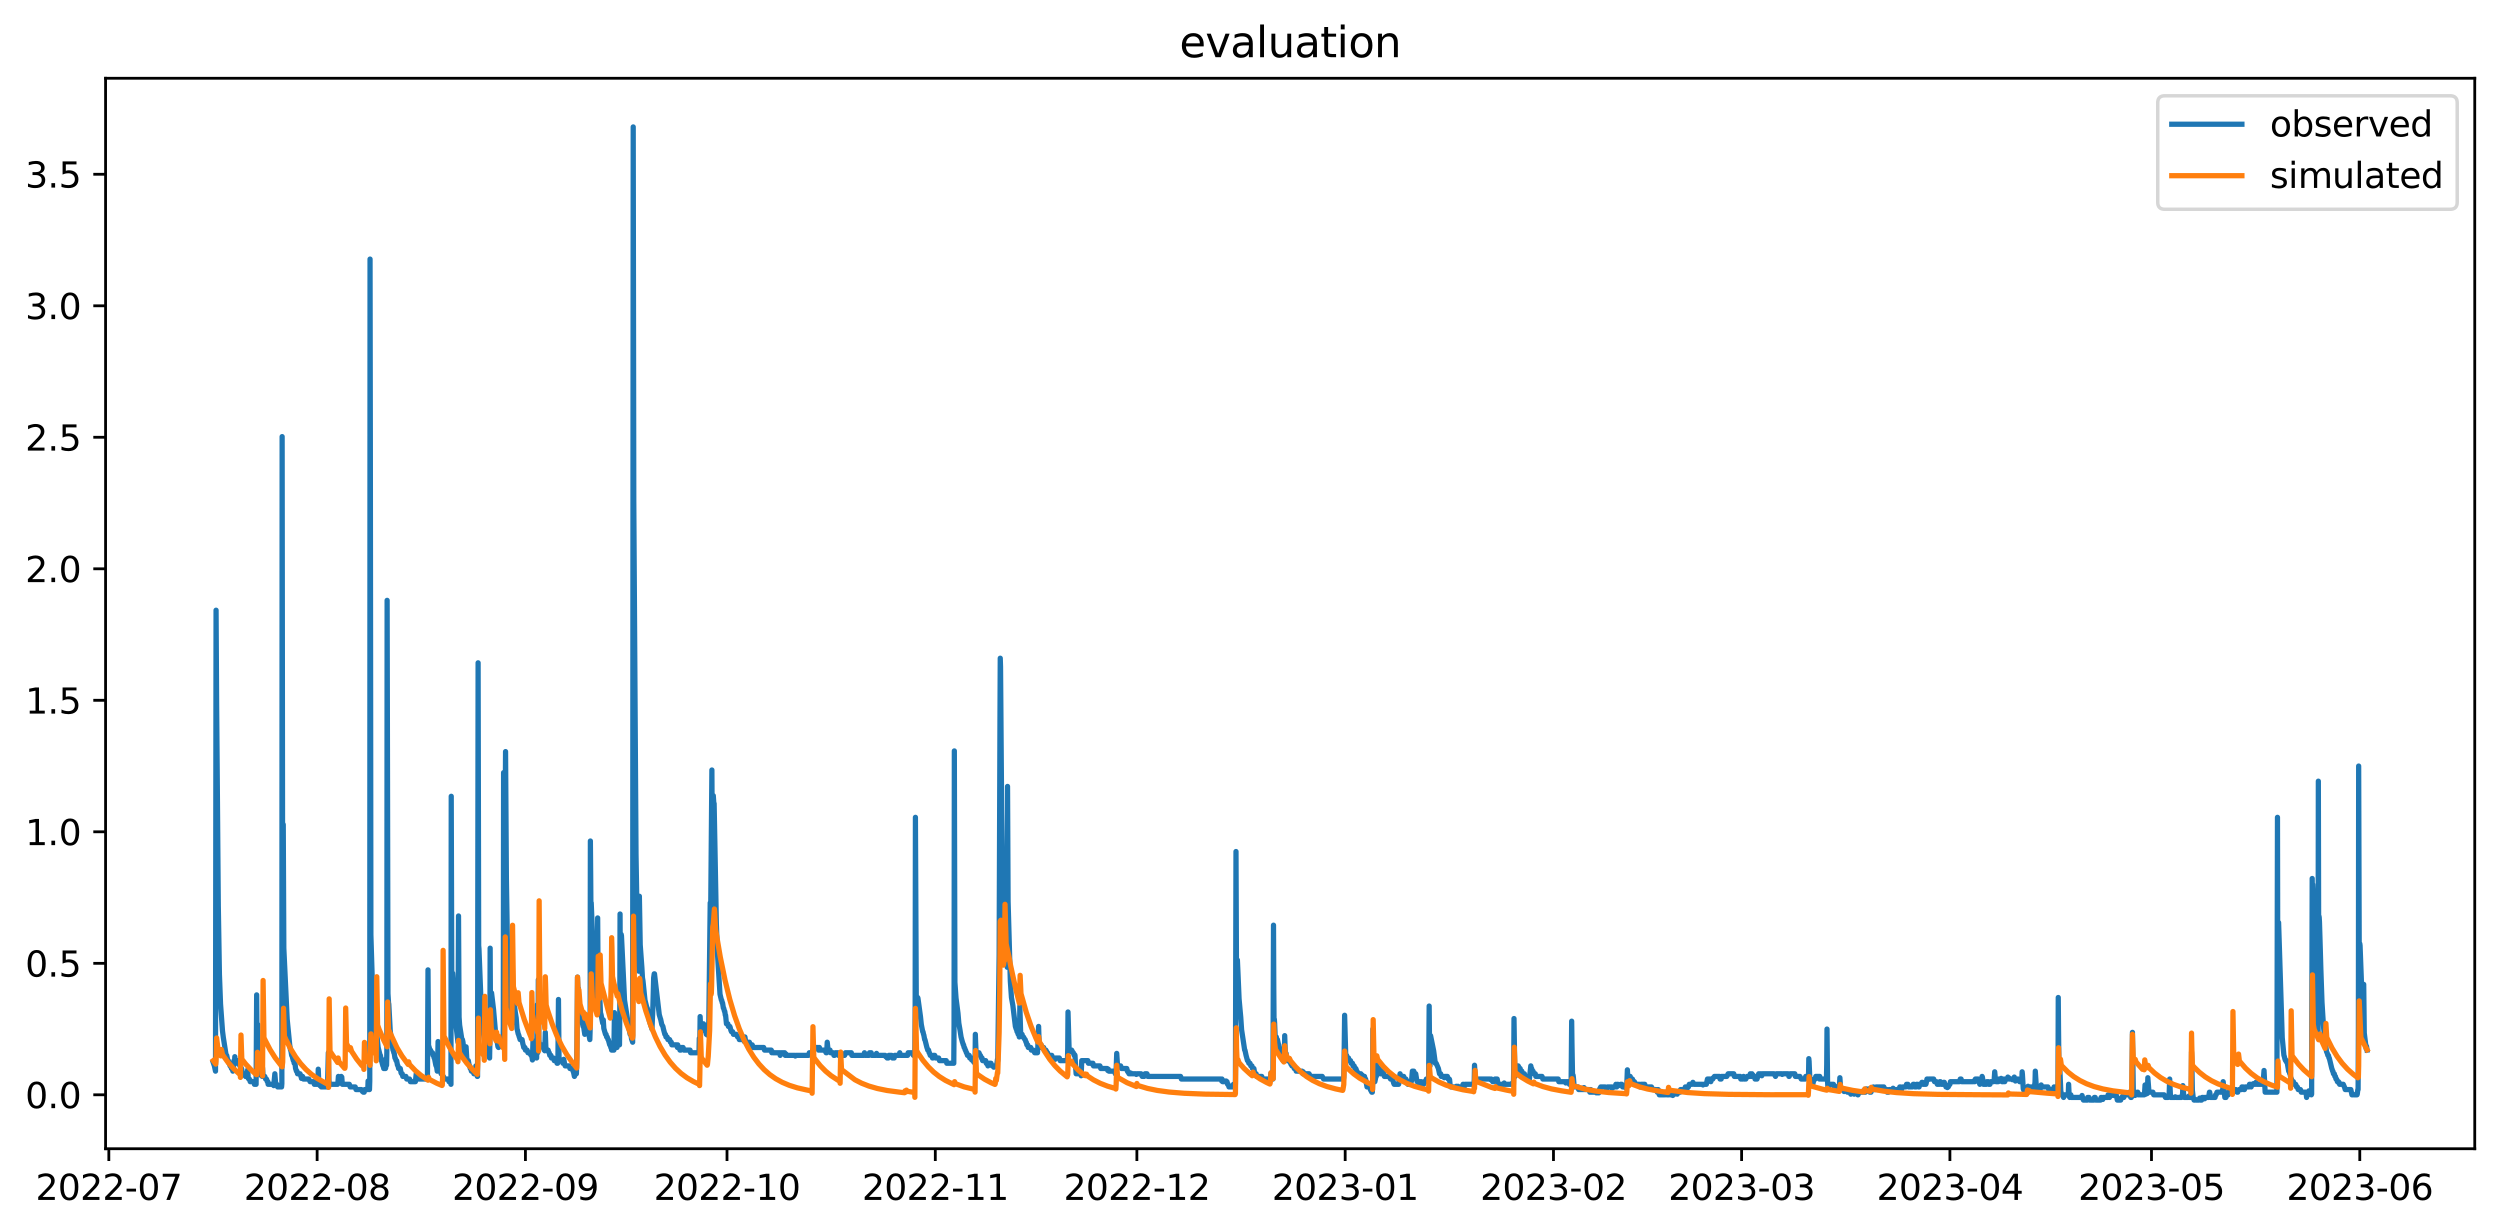 <?xml version="1.0" encoding="utf-8" standalone="no"?>
<!DOCTYPE svg PUBLIC "-//W3C//DTD SVG 1.1//EN"
  "http://www.w3.org/Graphics/SVG/1.1/DTD/svg11.dtd">
<svg xmlns:xlink="http://www.w3.org/1999/xlink" width="712.863pt" height="351.436pt" viewBox="0 0 712.863 351.436" xmlns="http://www.w3.org/2000/svg" version="1.1">
 <defs>
  <style type="text/css">*{stroke-linejoin: round; stroke-linecap: butt}</style>
 </defs>
 <g id="figure_1">
  <g id="patch_1">
   <path d="M 0 351.436 
L 712.863 351.436 
L 712.863 0 
L 0 0 
z
" style="fill: #ffffff"/>
  </g>
  <g id="axes_1">
   <g id="patch_2">
    <path d="M 30.103 327.558 
L 705.663 327.558 
L 705.663 22.318 
L 30.103 22.318 
z
" style="fill: #ffffff"/>
   </g>
   <g id="matplotlib.axis_1">
    <g id="xtick_1">
     <g id="line2d_1">
      <defs>
       <path id="mc34e75abed" d="M 0 0 
L 0 3.5 
" style="stroke: #000000; stroke-width: 0.8"/>
      </defs>
      <g>
       <use xlink:href="#mc34e75abed" x="31.033" y="327.558" style="stroke: #000000; stroke-width: 0.8"/>
      </g>
     </g>
     <g id="text_1">
      <!-- 2022-07 -->
      <g transform="translate(10.142 342.157) scale(0.1 -0.1)">
       <defs>
        <path id="DejaVuSans-32" d="M 1228 531 
L 3431 531 
L 3431 0 
L 469 0 
L 469 531 
Q 828 903 1448 1529 
Q 2069 2156 2228 2338 
Q 2531 2678 2651 2914 
Q 2772 3150 2772 3378 
Q 2772 3750 2511 3984 
Q 2250 4219 1831 4219 
Q 1534 4219 1204 4116 
Q 875 4013 500 3803 
L 500 4441 
Q 881 4594 1212 4672 
Q 1544 4750 1819 4750 
Q 2544 4750 2975 4387 
Q 3406 4025 3406 3419 
Q 3406 3131 3298 2873 
Q 3191 2616 2906 2266 
Q 2828 2175 2409 1742 
Q 1991 1309 1228 531 
z
" transform="scale(0.016)"/>
        <path id="DejaVuSans-30" d="M 2034 4250 
Q 1547 4250 1301 3770 
Q 1056 3291 1056 2328 
Q 1056 1369 1301 889 
Q 1547 409 2034 409 
Q 2525 409 2770 889 
Q 3016 1369 3016 2328 
Q 3016 3291 2770 3770 
Q 2525 4250 2034 4250 
z
M 2034 4750 
Q 2819 4750 3233 4129 
Q 3647 3509 3647 2328 
Q 3647 1150 3233 529 
Q 2819 -91 2034 -91 
Q 1250 -91 836 529 
Q 422 1150 422 2328 
Q 422 3509 836 4129 
Q 1250 4750 2034 4750 
z
" transform="scale(0.016)"/>
        <path id="DejaVuSans-2d" d="M 313 2009 
L 1997 2009 
L 1997 1497 
L 313 1497 
L 313 2009 
z
" transform="scale(0.016)"/>
        <path id="DejaVuSans-37" d="M 525 4666 
L 3525 4666 
L 3525 4397 
L 1831 0 
L 1172 0 
L 2766 4134 
L 525 4134 
L 525 4666 
z
" transform="scale(0.016)"/>
       </defs>
       <use xlink:href="#DejaVuSans-32"/>
       <use xlink:href="#DejaVuSans-30" x="63.623"/>
       <use xlink:href="#DejaVuSans-32" x="127.246"/>
       <use xlink:href="#DejaVuSans-32" x="190.869"/>
       <use xlink:href="#DejaVuSans-2d" x="254.492"/>
       <use xlink:href="#DejaVuSans-30" x="290.576"/>
       <use xlink:href="#DejaVuSans-37" x="354.199"/>
      </g>
     </g>
    </g>
    <g id="xtick_2">
     <g id="line2d_2">
      <g>
       <use xlink:href="#mc34e75abed" x="90.428" y="327.558" style="stroke: #000000; stroke-width: 0.8"/>
      </g>
     </g>
     <g id="text_2">
      <!-- 2022-08 -->
      <g transform="translate(69.537 342.157) scale(0.1 -0.1)">
       <defs>
        <path id="DejaVuSans-38" d="M 2034 2216 
Q 1584 2216 1326 1975 
Q 1069 1734 1069 1313 
Q 1069 891 1326 650 
Q 1584 409 2034 409 
Q 2484 409 2743 651 
Q 3003 894 3003 1313 
Q 3003 1734 2745 1975 
Q 2488 2216 2034 2216 
z
M 1403 2484 
Q 997 2584 770 2862 
Q 544 3141 544 3541 
Q 544 4100 942 4425 
Q 1341 4750 2034 4750 
Q 2731 4750 3128 4425 
Q 3525 4100 3525 3541 
Q 3525 3141 3298 2862 
Q 3072 2584 2669 2484 
Q 3125 2378 3379 2068 
Q 3634 1759 3634 1313 
Q 3634 634 3220 271 
Q 2806 -91 2034 -91 
Q 1263 -91 848 271 
Q 434 634 434 1313 
Q 434 1759 690 2068 
Q 947 2378 1403 2484 
z
M 1172 3481 
Q 1172 3119 1398 2916 
Q 1625 2713 2034 2713 
Q 2441 2713 2670 2916 
Q 2900 3119 2900 3481 
Q 2900 3844 2670 4047 
Q 2441 4250 2034 4250 
Q 1625 4250 1398 4047 
Q 1172 3844 1172 3481 
z
" transform="scale(0.016)"/>
       </defs>
       <use xlink:href="#DejaVuSans-32"/>
       <use xlink:href="#DejaVuSans-30" x="63.623"/>
       <use xlink:href="#DejaVuSans-32" x="127.246"/>
       <use xlink:href="#DejaVuSans-32" x="190.869"/>
       <use xlink:href="#DejaVuSans-2d" x="254.492"/>
       <use xlink:href="#DejaVuSans-30" x="290.576"/>
       <use xlink:href="#DejaVuSans-38" x="354.199"/>
      </g>
     </g>
    </g>
    <g id="xtick_3">
     <g id="line2d_3">
      <g>
       <use xlink:href="#mc34e75abed" x="149.823" y="327.558" style="stroke: #000000; stroke-width: 0.8"/>
      </g>
     </g>
     <g id="text_3">
      <!-- 2022-09 -->
      <g transform="translate(128.931 342.157) scale(0.1 -0.1)">
       <defs>
        <path id="DejaVuSans-39" d="M 703 97 
L 703 672 
Q 941 559 1184 500 
Q 1428 441 1663 441 
Q 2288 441 2617 861 
Q 2947 1281 2994 2138 
Q 2813 1869 2534 1725 
Q 2256 1581 1919 1581 
Q 1219 1581 811 2004 
Q 403 2428 403 3163 
Q 403 3881 828 4315 
Q 1253 4750 1959 4750 
Q 2769 4750 3195 4129 
Q 3622 3509 3622 2328 
Q 3622 1225 3098 567 
Q 2575 -91 1691 -91 
Q 1453 -91 1209 -44 
Q 966 3 703 97 
z
M 1959 2075 
Q 2384 2075 2632 2365 
Q 2881 2656 2881 3163 
Q 2881 3666 2632 3958 
Q 2384 4250 1959 4250 
Q 1534 4250 1286 3958 
Q 1038 3666 1038 3163 
Q 1038 2656 1286 2365 
Q 1534 2075 1959 2075 
z
" transform="scale(0.016)"/>
       </defs>
       <use xlink:href="#DejaVuSans-32"/>
       <use xlink:href="#DejaVuSans-30" x="63.623"/>
       <use xlink:href="#DejaVuSans-32" x="127.246"/>
       <use xlink:href="#DejaVuSans-32" x="190.869"/>
       <use xlink:href="#DejaVuSans-2d" x="254.492"/>
       <use xlink:href="#DejaVuSans-30" x="290.576"/>
       <use xlink:href="#DejaVuSans-39" x="354.199"/>
      </g>
     </g>
    </g>
    <g id="xtick_4">
     <g id="line2d_4">
      <g>
       <use xlink:href="#mc34e75abed" x="207.302" y="327.558" style="stroke: #000000; stroke-width: 0.8"/>
      </g>
     </g>
     <g id="text_4">
      <!-- 2022-10 -->
      <g transform="translate(186.41 342.157) scale(0.1 -0.1)">
       <defs>
        <path id="DejaVuSans-31" d="M 794 531 
L 1825 531 
L 1825 4091 
L 703 3866 
L 703 4441 
L 1819 4666 
L 2450 4666 
L 2450 531 
L 3481 531 
L 3481 0 
L 794 0 
L 794 531 
z
" transform="scale(0.016)"/>
       </defs>
       <use xlink:href="#DejaVuSans-32"/>
       <use xlink:href="#DejaVuSans-30" x="63.623"/>
       <use xlink:href="#DejaVuSans-32" x="127.246"/>
       <use xlink:href="#DejaVuSans-32" x="190.869"/>
       <use xlink:href="#DejaVuSans-2d" x="254.492"/>
       <use xlink:href="#DejaVuSans-31" x="290.576"/>
       <use xlink:href="#DejaVuSans-30" x="354.199"/>
      </g>
     </g>
    </g>
    <g id="xtick_5">
     <g id="line2d_5">
      <g>
       <use xlink:href="#mc34e75abed" x="266.696" y="327.558" style="stroke: #000000; stroke-width: 0.8"/>
      </g>
     </g>
     <g id="text_5">
      <!-- 2022-11 -->
      <g transform="translate(245.805 342.157) scale(0.1 -0.1)">
       <use xlink:href="#DejaVuSans-32"/>
       <use xlink:href="#DejaVuSans-30" x="63.623"/>
       <use xlink:href="#DejaVuSans-32" x="127.246"/>
       <use xlink:href="#DejaVuSans-32" x="190.869"/>
       <use xlink:href="#DejaVuSans-2d" x="254.492"/>
       <use xlink:href="#DejaVuSans-31" x="290.576"/>
       <use xlink:href="#DejaVuSans-31" x="354.199"/>
      </g>
     </g>
    </g>
    <g id="xtick_6">
     <g id="line2d_6">
      <g>
       <use xlink:href="#mc34e75abed" x="324.175" y="327.558" style="stroke: #000000; stroke-width: 0.8"/>
      </g>
     </g>
     <g id="text_6">
      <!-- 2022-12 -->
      <g transform="translate(303.284 342.157) scale(0.1 -0.1)">
       <use xlink:href="#DejaVuSans-32"/>
       <use xlink:href="#DejaVuSans-30" x="63.623"/>
       <use xlink:href="#DejaVuSans-32" x="127.246"/>
       <use xlink:href="#DejaVuSans-32" x="190.869"/>
       <use xlink:href="#DejaVuSans-2d" x="254.492"/>
       <use xlink:href="#DejaVuSans-31" x="290.576"/>
       <use xlink:href="#DejaVuSans-32" x="354.199"/>
      </g>
     </g>
    </g>
    <g id="xtick_7">
     <g id="line2d_7">
      <g>
       <use xlink:href="#mc34e75abed" x="383.57" y="327.558" style="stroke: #000000; stroke-width: 0.8"/>
      </g>
     </g>
     <g id="text_7">
      <!-- 2023-01 -->
      <g transform="translate(362.679 342.157) scale(0.1 -0.1)">
       <defs>
        <path id="DejaVuSans-33" d="M 2597 2516 
Q 3050 2419 3304 2112 
Q 3559 1806 3559 1356 
Q 3559 666 3084 287 
Q 2609 -91 1734 -91 
Q 1441 -91 1130 -33 
Q 819 25 488 141 
L 488 750 
Q 750 597 1062 519 
Q 1375 441 1716 441 
Q 2309 441 2620 675 
Q 2931 909 2931 1356 
Q 2931 1769 2642 2001 
Q 2353 2234 1838 2234 
L 1294 2234 
L 1294 2753 
L 1863 2753 
Q 2328 2753 2575 2939 
Q 2822 3125 2822 3475 
Q 2822 3834 2567 4026 
Q 2313 4219 1838 4219 
Q 1578 4219 1281 4162 
Q 984 4106 628 3988 
L 628 4550 
Q 988 4650 1302 4700 
Q 1616 4750 1894 4750 
Q 2613 4750 3031 4423 
Q 3450 4097 3450 3541 
Q 3450 3153 3228 2886 
Q 3006 2619 2597 2516 
z
" transform="scale(0.016)"/>
       </defs>
       <use xlink:href="#DejaVuSans-32"/>
       <use xlink:href="#DejaVuSans-30" x="63.623"/>
       <use xlink:href="#DejaVuSans-32" x="127.246"/>
       <use xlink:href="#DejaVuSans-33" x="190.869"/>
       <use xlink:href="#DejaVuSans-2d" x="254.492"/>
       <use xlink:href="#DejaVuSans-30" x="290.576"/>
       <use xlink:href="#DejaVuSans-31" x="354.199"/>
      </g>
     </g>
    </g>
    <g id="xtick_8">
     <g id="line2d_8">
      <g>
       <use xlink:href="#mc34e75abed" x="442.965" y="327.558" style="stroke: #000000; stroke-width: 0.8"/>
      </g>
     </g>
     <g id="text_8">
      <!-- 2023-02 -->
      <g transform="translate(422.073 342.157) scale(0.1 -0.1)">
       <use xlink:href="#DejaVuSans-32"/>
       <use xlink:href="#DejaVuSans-30" x="63.623"/>
       <use xlink:href="#DejaVuSans-32" x="127.246"/>
       <use xlink:href="#DejaVuSans-33" x="190.869"/>
       <use xlink:href="#DejaVuSans-2d" x="254.492"/>
       <use xlink:href="#DejaVuSans-30" x="290.576"/>
       <use xlink:href="#DejaVuSans-32" x="354.199"/>
      </g>
     </g>
    </g>
    <g id="xtick_9">
     <g id="line2d_9">
      <g>
       <use xlink:href="#mc34e75abed" x="496.612" y="327.558" style="stroke: #000000; stroke-width: 0.8"/>
      </g>
     </g>
     <g id="text_9">
      <!-- 2023-03 -->
      <g transform="translate(475.72 342.157) scale(0.1 -0.1)">
       <use xlink:href="#DejaVuSans-32"/>
       <use xlink:href="#DejaVuSans-30" x="63.623"/>
       <use xlink:href="#DejaVuSans-32" x="127.246"/>
       <use xlink:href="#DejaVuSans-33" x="190.869"/>
       <use xlink:href="#DejaVuSans-2d" x="254.492"/>
       <use xlink:href="#DejaVuSans-30" x="290.576"/>
       <use xlink:href="#DejaVuSans-33" x="354.199"/>
      </g>
     </g>
    </g>
    <g id="xtick_10">
     <g id="line2d_10">
      <g>
       <use xlink:href="#mc34e75abed" x="556.007" y="327.558" style="stroke: #000000; stroke-width: 0.8"/>
      </g>
     </g>
     <g id="text_10">
      <!-- 2023-04 -->
      <g transform="translate(535.115 342.157) scale(0.1 -0.1)">
       <defs>
        <path id="DejaVuSans-34" d="M 2419 4116 
L 825 1625 
L 2419 1625 
L 2419 4116 
z
M 2253 4666 
L 3047 4666 
L 3047 1625 
L 3713 1625 
L 3713 1100 
L 3047 1100 
L 3047 0 
L 2419 0 
L 2419 1100 
L 313 1100 
L 313 1709 
L 2253 4666 
z
" transform="scale(0.016)"/>
       </defs>
       <use xlink:href="#DejaVuSans-32"/>
       <use xlink:href="#DejaVuSans-30" x="63.623"/>
       <use xlink:href="#DejaVuSans-32" x="127.246"/>
       <use xlink:href="#DejaVuSans-33" x="190.869"/>
       <use xlink:href="#DejaVuSans-2d" x="254.492"/>
       <use xlink:href="#DejaVuSans-30" x="290.576"/>
       <use xlink:href="#DejaVuSans-34" x="354.199"/>
      </g>
     </g>
    </g>
    <g id="xtick_11">
     <g id="line2d_11">
      <g>
       <use xlink:href="#mc34e75abed" x="613.485" y="327.558" style="stroke: #000000; stroke-width: 0.8"/>
      </g>
     </g>
     <g id="text_11">
      <!-- 2023-05 -->
      <g transform="translate(592.594 342.157) scale(0.1 -0.1)">
       <defs>
        <path id="DejaVuSans-35" d="M 691 4666 
L 3169 4666 
L 3169 4134 
L 1269 4134 
L 1269 2991 
Q 1406 3038 1543 3061 
Q 1681 3084 1819 3084 
Q 2600 3084 3056 2656 
Q 3513 2228 3513 1497 
Q 3513 744 3044 326 
Q 2575 -91 1722 -91 
Q 1428 -91 1123 -41 
Q 819 9 494 109 
L 494 744 
Q 775 591 1075 516 
Q 1375 441 1709 441 
Q 2250 441 2565 725 
Q 2881 1009 2881 1497 
Q 2881 1984 2565 2268 
Q 2250 2553 1709 2553 
Q 1456 2553 1204 2497 
Q 953 2441 691 2322 
L 691 4666 
z
" transform="scale(0.016)"/>
       </defs>
       <use xlink:href="#DejaVuSans-32"/>
       <use xlink:href="#DejaVuSans-30" x="63.623"/>
       <use xlink:href="#DejaVuSans-32" x="127.246"/>
       <use xlink:href="#DejaVuSans-33" x="190.869"/>
       <use xlink:href="#DejaVuSans-2d" x="254.492"/>
       <use xlink:href="#DejaVuSans-30" x="290.576"/>
       <use xlink:href="#DejaVuSans-35" x="354.199"/>
      </g>
     </g>
    </g>
    <g id="xtick_12">
     <g id="line2d_12">
      <g>
       <use xlink:href="#mc34e75abed" x="672.88" y="327.558" style="stroke: #000000; stroke-width: 0.8"/>
      </g>
     </g>
     <g id="text_12">
      <!-- 2023-06 -->
      <g transform="translate(651.989 342.157) scale(0.1 -0.1)">
       <defs>
        <path id="DejaVuSans-36" d="M 2113 2584 
Q 1688 2584 1439 2293 
Q 1191 2003 1191 1497 
Q 1191 994 1439 701 
Q 1688 409 2113 409 
Q 2538 409 2786 701 
Q 3034 994 3034 1497 
Q 3034 2003 2786 2293 
Q 2538 2584 2113 2584 
z
M 3366 4563 
L 3366 3988 
Q 3128 4100 2886 4159 
Q 2644 4219 2406 4219 
Q 1781 4219 1451 3797 
Q 1122 3375 1075 2522 
Q 1259 2794 1537 2939 
Q 1816 3084 2150 3084 
Q 2853 3084 3261 2657 
Q 3669 2231 3669 1497 
Q 3669 778 3244 343 
Q 2819 -91 2113 -91 
Q 1303 -91 875 529 
Q 447 1150 447 2328 
Q 447 3434 972 4092 
Q 1497 4750 2381 4750 
Q 2619 4750 2861 4703 
Q 3103 4656 3366 4563 
z
" transform="scale(0.016)"/>
       </defs>
       <use xlink:href="#DejaVuSans-32"/>
       <use xlink:href="#DejaVuSans-30" x="63.623"/>
       <use xlink:href="#DejaVuSans-32" x="127.246"/>
       <use xlink:href="#DejaVuSans-33" x="190.869"/>
       <use xlink:href="#DejaVuSans-2d" x="254.492"/>
       <use xlink:href="#DejaVuSans-30" x="290.576"/>
       <use xlink:href="#DejaVuSans-36" x="354.199"/>
      </g>
     </g>
    </g>
   </g>
   <g id="matplotlib.axis_2">
    <g id="ytick_1">
     <g id="line2d_13">
      <defs>
       <path id="mbb52693907" d="M 0 0 
L -3.5 0 
" style="stroke: #000000; stroke-width: 0.8"/>
      </defs>
      <g>
       <use xlink:href="#mbb52693907" x="30.103" y="312.184" style="stroke: #000000; stroke-width: 0.8"/>
      </g>
     </g>
     <g id="text_13">
      <!-- 0.0 -->
      <g transform="translate(7.2 315.983) scale(0.1 -0.1)">
       <defs>
        <path id="DejaVuSans-2e" d="M 684 794 
L 1344 794 
L 1344 0 
L 684 0 
L 684 794 
z
" transform="scale(0.016)"/>
       </defs>
       <use xlink:href="#DejaVuSans-30"/>
       <use xlink:href="#DejaVuSans-2e" x="63.623"/>
       <use xlink:href="#DejaVuSans-30" x="95.41"/>
      </g>
     </g>
    </g>
    <g id="ytick_2">
     <g id="line2d_14">
      <g>
       <use xlink:href="#mbb52693907" x="30.103" y="274.685" style="stroke: #000000; stroke-width: 0.8"/>
      </g>
     </g>
     <g id="text_14">
      <!-- 0.5 -->
      <g transform="translate(7.2 278.484) scale(0.1 -0.1)">
       <use xlink:href="#DejaVuSans-30"/>
       <use xlink:href="#DejaVuSans-2e" x="63.623"/>
       <use xlink:href="#DejaVuSans-35" x="95.41"/>
      </g>
     </g>
    </g>
    <g id="ytick_3">
     <g id="line2d_15">
      <g>
       <use xlink:href="#mbb52693907" x="30.103" y="237.186" style="stroke: #000000; stroke-width: 0.8"/>
      </g>
     </g>
     <g id="text_15">
      <!-- 1.0 -->
      <g transform="translate(7.2 240.985) scale(0.1 -0.1)">
       <use xlink:href="#DejaVuSans-31"/>
       <use xlink:href="#DejaVuSans-2e" x="63.623"/>
       <use xlink:href="#DejaVuSans-30" x="95.41"/>
      </g>
     </g>
    </g>
    <g id="ytick_4">
     <g id="line2d_16">
      <g>
       <use xlink:href="#mbb52693907" x="30.103" y="199.687" style="stroke: #000000; stroke-width: 0.8"/>
      </g>
     </g>
     <g id="text_16">
      <!-- 1.5 -->
      <g transform="translate(7.2 203.487) scale(0.1 -0.1)">
       <use xlink:href="#DejaVuSans-31"/>
       <use xlink:href="#DejaVuSans-2e" x="63.623"/>
       <use xlink:href="#DejaVuSans-35" x="95.41"/>
      </g>
     </g>
    </g>
    <g id="ytick_5">
     <g id="line2d_17">
      <g>
       <use xlink:href="#mbb52693907" x="30.103" y="162.189" style="stroke: #000000; stroke-width: 0.8"/>
      </g>
     </g>
     <g id="text_17">
      <!-- 2.0 -->
      <g transform="translate(7.2 165.988) scale(0.1 -0.1)">
       <use xlink:href="#DejaVuSans-32"/>
       <use xlink:href="#DejaVuSans-2e" x="63.623"/>
       <use xlink:href="#DejaVuSans-30" x="95.41"/>
      </g>
     </g>
    </g>
    <g id="ytick_6">
     <g id="line2d_18">
      <g>
       <use xlink:href="#mbb52693907" x="30.103" y="124.69" style="stroke: #000000; stroke-width: 0.8"/>
      </g>
     </g>
     <g id="text_18">
      <!-- 2.5 -->
      <g transform="translate(7.2 128.489) scale(0.1 -0.1)">
       <use xlink:href="#DejaVuSans-32"/>
       <use xlink:href="#DejaVuSans-2e" x="63.623"/>
       <use xlink:href="#DejaVuSans-35" x="95.41"/>
      </g>
     </g>
    </g>
    <g id="ytick_7">
     <g id="line2d_19">
      <g>
       <use xlink:href="#mbb52693907" x="30.103" y="87.191" style="stroke: #000000; stroke-width: 0.8"/>
      </g>
     </g>
     <g id="text_19">
      <!-- 3.0 -->
      <g transform="translate(7.2 90.99) scale(0.1 -0.1)">
       <use xlink:href="#DejaVuSans-33"/>
       <use xlink:href="#DejaVuSans-2e" x="63.623"/>
       <use xlink:href="#DejaVuSans-30" x="95.41"/>
      </g>
     </g>
    </g>
    <g id="ytick_8">
     <g id="line2d_20">
      <g>
       <use xlink:href="#mbb52693907" x="30.103" y="49.692" style="stroke: #000000; stroke-width: 0.8"/>
      </g>
     </g>
     <g id="text_20">
      <!-- 3.5 -->
      <g transform="translate(7.2 53.491) scale(0.1 -0.1)">
       <use xlink:href="#DejaVuSans-33"/>
       <use xlink:href="#DejaVuSans-2e" x="63.623"/>
       <use xlink:href="#DejaVuSans-35" x="95.41"/>
      </g>
     </g>
    </g>
   </g>
   <g id="line2d_21">
    <path d="M 60.81 302.996 
L 61.13 303.934 
L 61.449 305.434 
L 61.609 174.001 
L 61.768 201.187 
L 61.928 219.749 
L 62.247 258.373 
L 62.567 277.872 
L 62.886 286.309 
L 63.445 293.997 
L 63.684 295.872 
L 64.483 300.934 
L 64.642 300.934 
L 64.962 302.434 
L 65.121 302.434 
L 65.281 303.184 
L 65.441 302.996 
L 65.6 303.934 
L 65.76 303.934 
L 65.999 304.684 
L 66.239 304.684 
L 66.399 305.434 
L 66.558 304.496 
L 66.718 302.434 
L 66.798 302.996 
L 66.878 302.809 
L 66.957 301.309 
L 67.117 303.184 
L 67.357 303.184 
L 67.516 302.434 
L 67.756 302.434 
L 67.915 303.184 
L 68.155 303.184 
L 68.394 303.934 
L 68.554 303.934 
L 68.794 304.684 
L 68.873 304.684 
L 69.193 306.184 
L 69.752 306.184 
L 69.831 306.371 
L 69.991 306.934 
L 70.39 306.934 
L 70.47 306.746 
L 70.63 305.059 
L 70.789 307.496 
L 70.949 307.684 
L 71.109 307.684 
L 71.348 308.434 
L 71.508 308.434 
L 71.588 308.246 
L 71.747 308.434 
L 72.466 308.434 
L 72.546 309.184 
L 72.625 308.996 
L 72.785 309.184 
L 73.025 309.184 
L 73.184 283.685 
L 73.344 303.934 
L 73.504 292.122 
L 73.663 304.121 
L 73.823 305.434 
L 74.062 305.434 
L 74.222 306.184 
L 74.382 306.184 
L 74.541 306.746 
L 74.621 306.746 
L 74.781 306.934 
L 74.861 304.496 
L 75.02 306.934 
L 75.499 306.934 
L 75.739 307.684 
L 75.978 307.684 
L 76.058 307.871 
L 76.218 308.434 
L 76.378 308.434 
L 76.457 309.184 
L 76.537 308.996 
L 76.697 309.184 
L 77.974 309.184 
L 78.054 309.559 
L 78.373 306.184 
L 78.613 309.184 
L 78.932 309.184 
L 79.172 309.934 
L 79.89 309.934 
L 79.97 309.746 
L 80.13 309.934 
L 80.289 309.934 
L 80.369 308.996 
L 80.449 124.502 
L 80.609 279.935 
L 80.688 234.936 
L 80.768 235.124 
L 80.928 270.372 
L 81.886 290.622 
L 82.604 297.934 
L 82.844 299.434 
L 82.924 299.434 
L 83.163 300.934 
L 83.243 300.934 
L 83.642 302.434 
L 83.722 302.434 
L 83.802 302.621 
L 83.882 303.184 
L 84.041 302.434 
L 84.281 304.684 
L 84.361 304.871 
L 84.52 305.434 
L 84.68 305.434 
L 84.84 306.184 
L 85.558 306.184 
L 85.638 306.371 
L 85.798 306.934 
L 85.878 306.934 
L 85.957 307.496 
L 86.037 307.309 
L 86.277 306.934 
L 86.357 307.121 
L 86.516 307.684 
L 88.033 307.684 
L 88.432 308.434 
L 89.47 308.434 
L 89.63 309.184 
L 89.709 309.184 
L 89.789 308.996 
L 89.949 309.184 
L 90.588 309.184 
L 90.667 308.434 
L 90.747 304.871 
L 90.907 309.184 
L 91.146 309.184 
L 91.226 309.559 
L 91.466 309.184 
L 91.625 309.934 
L 93.382 309.934 
L 93.621 300.184 
L 93.781 308.059 
L 93.941 309.184 
L 96.256 309.184 
L 96.336 308.996 
L 96.495 306.934 
L 96.815 308.434 
L 96.974 308.434 
L 97.134 308.246 
L 97.214 308.434 
L 97.293 306.934 
L 97.373 307.121 
L 97.453 307.121 
L 97.613 309.184 
L 99.609 309.184 
L 99.848 309.934 
L 101.285 309.934 
L 101.525 310.684 
L 103.041 310.684 
L 103.361 311.246 
L 103.441 311.246 
L 103.6 311.434 
L 103.84 311.434 
L 103.999 310.684 
L 104.798 310.684 
L 104.878 310.496 
L 104.957 308.246 
L 105.197 310.684 
L 105.356 310.684 
L 105.436 308.246 
L 105.516 73.879 
L 105.596 124.315 
L 105.756 266.623 
L 106.314 284.81 
L 106.634 289.309 
L 106.873 293.434 
L 107.193 296.247 
L 107.352 291.559 
L 107.512 295.684 
L 107.831 298.684 
L 108.39 300.934 
L 108.47 300.934 
L 108.709 302.434 
L 108.789 302.434 
L 109.188 303.934 
L 109.268 303.934 
L 109.428 304.684 
L 109.907 304.684 
L 109.987 304.496 
L 110.067 301.871 
L 110.146 302.809 
L 110.226 303.746 
L 110.306 299.997 
L 110.386 171.188 
L 110.625 283.31 
L 110.785 285.934 
L 110.865 286.309 
L 111.264 293.809 
L 111.663 297.184 
L 111.743 297.184 
L 112.062 299.434 
L 112.142 299.434 
L 112.302 300.184 
L 112.382 300.184 
L 112.621 301.684 
L 112.701 301.684 
L 112.941 302.434 
L 113.1 302.434 
L 113.34 303.746 
L 113.499 303.934 
L 113.659 304.684 
L 114.138 304.684 
L 114.377 305.996 
L 114.537 306.184 
L 114.697 306.184 
L 114.856 306.934 
L 115.735 306.934 
L 115.974 307.684 
L 116.772 307.684 
L 116.852 307.871 
L 117.012 308.434 
L 118.449 308.434 
L 118.688 306.184 
L 118.768 306.371 
L 119.008 307.684 
L 121.882 307.684 
L 122.041 276.56 
L 122.201 298.309 
L 122.281 298.309 
L 122.6 299.434 
L 122.76 299.434 
L 122.84 299.622 
L 122.999 300.184 
L 123.319 300.184 
L 123.478 300.934 
L 123.638 300.934 
L 123.798 301.684 
L 123.877 301.684 
L 124.277 303.746 
L 124.516 304.309 
L 124.676 305.434 
L 124.756 305.059 
L 124.915 296.997 
L 125.155 304.684 
L 125.235 304.684 
L 125.474 305.434 
L 125.554 305.434 
L 125.634 305.621 
L 125.793 306.184 
L 126.033 306.184 
L 126.272 306.934 
L 126.432 306.934 
L 126.512 307.121 
L 126.672 307.684 
L 127.789 307.684 
L 128.029 308.434 
L 128.428 308.434 
L 128.588 309.184 
L 128.667 227.061 
L 128.747 254.623 
L 128.827 280.685 
L 128.907 280.31 
L 129.067 277.497 
L 130.104 293.059 
L 130.583 297.184 
L 130.743 261.185 
L 130.903 290.059 
L 131.062 292.309 
L 131.701 296.434 
L 131.861 296.434 
L 132.02 297.184 
L 132.34 300.184 
L 132.499 300.184 
L 132.659 300.934 
L 132.739 300.934 
L 132.819 300.559 
L 132.898 298.497 
L 133.138 302.434 
L 133.537 302.434 
L 133.777 303.746 
L 133.936 303.934 
L 134.096 304.684 
L 134.256 304.684 
L 134.415 305.434 
L 134.894 305.434 
L 135.134 306.184 
L 135.453 306.184 
L 135.533 305.621 
L 135.693 303.934 
L 135.932 305.809 
L 136.092 306.934 
L 136.172 306.934 
L 136.331 189 
L 136.491 269.623 
L 136.571 270.56 
L 137.209 287.059 
L 137.369 288.747 
L 137.609 292.684 
L 138.088 296.434 
L 138.167 296.622 
L 138.327 297.184 
L 138.407 297.184 
L 138.646 298.684 
L 138.726 298.684 
L 138.886 299.434 
L 139.125 300.184 
L 139.205 300.184 
L 139.365 300.934 
L 139.445 301.121 
L 139.604 301.684 
L 139.684 297.184 
L 139.764 270.372 
L 139.844 286.684 
L 139.924 286.309 
L 140.163 283.122 
L 140.722 287.809 
L 141.281 294.184 
L 141.999 298.497 
L 142.159 298.684 
L 142.558 296.434 
L 143.037 296.434 
L 143.436 297.934 
L 143.516 292.684 
L 143.596 220.312 
L 143.676 244.873 
L 143.835 229.874 
L 143.995 226.124 
L 144.075 227.436 
L 144.155 214.312 
L 144.394 250.498 
L 144.714 270.935 
L 145.272 284.997 
L 145.592 287.622 
L 145.911 291.934 
L 145.991 268.123 
L 146.071 273.935 
L 146.23 284.06 
L 146.63 286.122 
L 146.949 288.747 
L 147.188 290.247 
L 147.428 293.434 
L 147.508 293.622 
L 147.747 294.747 
L 147.907 295.122 
L 148.066 295.684 
L 148.146 295.872 
L 148.306 296.434 
L 148.865 296.434 
L 149.104 297.747 
L 149.184 297.934 
L 149.344 298.684 
L 149.663 298.684 
L 149.823 299.434 
L 150.302 299.434 
L 150.541 300.184 
L 151.02 300.184 
L 151.18 300.559 
L 151.26 300.372 
L 151.419 300.934 
L 151.579 300.934 
L 151.659 301.121 
L 151.819 302.246 
L 151.978 296.809 
L 152.138 300.559 
L 152.298 300.934 
L 152.697 300.934 
L 152.777 301.121 
L 152.936 301.684 
L 153.016 301.684 
L 153.176 286.497 
L 153.335 300.184 
L 153.415 295.497 
L 153.495 279.372 
L 153.655 296.622 
L 153.894 298.684 
L 153.974 298.122 
L 154.134 297.934 
L 154.613 297.934 
L 154.693 298.122 
L 154.852 298.684 
L 154.932 298.684 
L 155.012 298.872 
L 155.171 299.434 
L 155.251 299.434 
L 155.331 299.622 
L 155.491 294.372 
L 155.65 298.684 
L 155.89 299.434 
L 156.289 299.434 
L 156.529 300.184 
L 156.608 300.184 
L 156.768 300.934 
L 157.087 300.934 
L 157.247 301.684 
L 157.806 301.684 
L 157.886 301.871 
L 158.045 302.434 
L 158.684 302.434 
L 158.844 303.184 
L 159.003 303.184 
L 159.083 302.621 
L 159.243 284.997 
L 159.403 301.496 
L 159.642 302.434 
L 160.361 302.434 
L 160.52 303.184 
L 160.6 302.434 
L 160.68 302.996 
L 160.76 302.059 
L 160.999 303.371 
L 161.159 303.934 
L 162.277 303.934 
L 162.356 304.121 
L 162.516 304.684 
L 163.155 304.684 
L 163.234 304.871 
L 163.394 305.434 
L 163.474 305.434 
L 163.793 306.934 
L 163.873 306.746 
L 164.033 306.184 
L 164.352 306.184 
L 164.432 303.934 
L 164.512 298.122 
L 164.671 278.622 
L 164.831 283.872 
L 164.911 281.81 
L 165.071 287.997 
L 165.23 288.184 
L 165.47 288.184 
L 165.949 290.809 
L 166.108 291.934 
L 166.268 292.684 
L 166.348 292.684 
L 166.428 292.872 
L 166.747 294.934 
L 166.907 290.247 
L 166.987 293.247 
L 167.066 292.309 
L 167.306 293.059 
L 167.466 293.434 
L 167.545 293.434 
L 167.705 294.184 
L 167.785 294.184 
L 168.184 296.434 
L 168.264 293.997 
L 168.344 239.811 
L 168.424 249.186 
L 168.503 260.248 
L 168.583 257.435 
L 169.541 281.622 
L 169.781 284.435 
L 170.18 287.622 
L 170.34 281.247 
L 170.419 261.748 
L 170.579 284.81 
L 170.898 288.934 
L 171.058 284.997 
L 171.218 288.747 
L 171.377 289.309 
L 171.856 291.747 
L 172.016 290.809 
L 172.176 293.247 
L 172.335 293.809 
L 172.655 294.934 
L 172.814 294.934 
L 172.974 295.684 
L 173.134 295.684 
L 173.373 296.434 
L 173.453 296.434 
L 173.852 297.934 
L 174.012 297.934 
L 174.171 298.684 
L 174.251 298.684 
L 174.411 299.434 
L 175.05 299.434 
L 175.209 288.747 
L 175.369 297.747 
L 175.529 297.934 
L 175.608 297.934 
L 175.768 298.684 
L 175.928 298.684 
L 176.008 298.309 
L 176.167 294.747 
L 176.327 297.559 
L 176.487 297.934 
L 176.646 297.934 
L 176.726 288.934 
L 176.806 260.623 
L 176.886 278.81 
L 176.966 273.372 
L 177.125 266.435 
L 177.205 266.81 
L 178.083 285.185 
L 179.361 293.434 
L 179.44 293.622 
L 179.68 294.934 
L 179.76 294.934 
L 179.839 294.372 
L 180.079 296.247 
L 180.398 297.184 
L 180.558 36.193 
L 180.718 142.877 
L 181.356 243.561 
L 181.676 262.873 
L 181.995 272.247 
L 182.155 276.935 
L 182.234 274.497 
L 182.314 255.56 
L 182.554 269.435 
L 183.033 275.997 
L 183.192 278.81 
L 183.352 279.747 
L 183.911 285.185 
L 184.47 287.434 
L 184.55 287.434 
L 184.709 288.184 
L 185.029 289.684 
L 185.188 291.184 
L 185.268 291.184 
L 185.428 291.934 
L 185.508 291.934 
L 185.667 292.684 
L 185.747 292.684 
L 185.907 293.434 
L 186.146 287.809 
L 186.386 278.81 
L 186.545 277.685 
L 186.625 277.685 
L 187.104 281.81 
L 187.982 289.309 
L 188.302 290.434 
L 188.381 290.622 
L 188.701 292.122 
L 189.02 292.684 
L 189.18 293.434 
L 189.579 294.934 
L 189.739 294.934 
L 189.898 295.684 
L 190.218 295.684 
L 190.297 295.872 
L 190.457 296.434 
L 190.936 296.434 
L 191.016 296.622 
L 191.176 297.184 
L 191.415 297.184 
L 191.575 297.934 
L 192.932 297.934 
L 193.171 298.684 
L 193.251 297.934 
L 193.491 298.684 
L 193.65 298.684 
L 193.89 299.434 
L 194.129 299.434 
L 194.209 299.247 
L 194.369 298.684 
L 194.768 298.684 
L 194.848 298.872 
L 195.008 299.434 
L 196.764 299.434 
L 196.923 300.184 
L 199.318 300.184 
L 199.398 296.059 
L 199.478 297.747 
L 199.558 296.434 
L 199.638 289.872 
L 199.797 294.184 
L 200.117 291.934 
L 200.596 291.934 
L 200.755 292.684 
L 200.835 292.684 
L 201.155 294.184 
L 201.234 294.184 
L 201.394 294.934 
L 201.554 294.934 
L 201.634 295.122 
L 201.873 294.747 
L 202.033 292.497 
L 202.113 291.184 
L 202.512 257.435 
L 202.592 266.998 
L 202.991 219.562 
L 203.071 234.186 
L 203.15 232.499 
L 203.23 234.936 
L 203.39 226.874 
L 203.55 229.311 
L 203.629 229.124 
L 204.268 263.435 
L 204.587 272.06 
L 205.306 283.497 
L 205.705 285.185 
L 205.785 285.185 
L 205.944 285.934 
L 206.024 285.934 
L 206.264 287.434 
L 206.344 287.434 
L 206.583 288.372 
L 206.663 288.372 
L 206.823 289.497 
L 206.902 289.497 
L 207.142 291.934 
L 207.541 291.934 
L 207.701 292.684 
L 208.1 292.684 
L 208.18 292.872 
L 208.419 293.809 
L 208.579 294.184 
L 208.898 294.184 
L 209.138 294.934 
L 209.936 294.934 
L 210.335 295.684 
L 210.655 295.684 
L 210.814 296.434 
L 212.171 296.434 
L 212.251 296.997 
L 212.331 296.809 
L 212.411 295.684 
L 212.65 297.184 
L 213.129 297.184 
L 213.209 297.372 
L 213.369 297.184 
L 213.449 297.184 
L 213.528 297.372 
L 213.608 297.934 
L 213.688 297.184 
L 213.848 297.934 
L 213.928 297.747 
L 214.087 297.934 
L 214.486 297.934 
L 214.566 298.122 
L 214.726 298.684 
L 217.76 298.684 
L 217.999 299.434 
L 219.915 299.434 
L 220.075 300.184 
L 220.155 299.809 
L 220.394 300.184 
L 222.31 300.184 
L 222.47 300.934 
L 222.629 300.184 
L 223.747 300.184 
L 223.907 300.934 
L 224.066 300.934 
L 224.146 300.559 
L 224.306 300.934 
L 226.701 300.934 
L 226.781 301.121 
L 226.94 300.934 
L 230.533 300.934 
L 230.772 300.184 
L 231.251 300.184 
L 231.331 300.934 
L 231.411 300.184 
L 231.57 300.934 
L 231.73 299.434 
L 231.89 299.434 
L 232.049 298.684 
L 232.129 298.872 
L 232.289 298.684 
L 233.327 298.684 
L 233.407 299.434 
L 233.486 299.247 
L 233.566 299.247 
L 233.646 298.684 
L 233.806 299.434 
L 235.163 299.434 
L 235.562 300.184 
L 235.722 300.184 
L 235.881 297.184 
L 236.121 299.434 
L 236.68 299.434 
L 236.839 300.184 
L 237.558 300.184 
L 237.638 300.372 
L 237.797 300.934 
L 237.957 300.934 
L 238.196 300.184 
L 238.915 300.184 
L 239.075 300.934 
L 239.314 300.934 
L 239.394 300.747 
L 239.554 300.934 
L 240.192 300.934 
L 240.272 300.747 
L 240.432 300.934 
L 240.831 300.934 
L 240.911 300.747 
L 241.07 300.184 
L 242.747 300.184 
L 242.907 300.934 
L 246.339 300.934 
L 246.499 300.184 
L 246.738 300.934 
L 247.058 300.934 
L 247.138 300.747 
L 247.297 300.934 
L 247.776 300.934 
L 247.936 300.184 
L 248.415 300.184 
L 248.575 300.934 
L 249.772 300.934 
L 249.932 300.372 
L 250.091 300.934 
L 252.407 300.934 
L 252.566 301.309 
L 252.646 301.121 
L 252.965 301.684 
L 253.125 301.684 
L 253.205 301.496 
L 253.285 301.684 
L 253.444 300.934 
L 254.243 300.934 
L 254.482 301.684 
L 254.642 301.684 
L 254.801 301.121 
L 254.961 301.684 
L 255.121 300.934 
L 256.398 300.934 
L 256.558 300.184 
L 256.797 300.934 
L 258.793 300.934 
L 258.953 300.184 
L 260.15 300.184 
L 260.31 300.747 
L 260.47 300.934 
L 260.629 300.934 
L 260.709 300.747 
L 260.869 300.184 
L 260.949 288.934 
L 261.028 233.061 
L 261.268 284.435 
L 261.667 284.435 
L 261.747 284.622 
L 262.465 289.872 
L 262.705 292.122 
L 263.104 294.184 
L 263.184 294.184 
L 263.343 294.934 
L 263.423 295.122 
L 263.663 296.434 
L 263.743 296.434 
L 264.301 298.684 
L 264.381 298.872 
L 264.541 299.434 
L 264.78 299.434 
L 264.94 300.184 
L 265.02 300.184 
L 265.259 300.934 
L 265.659 300.934 
L 265.898 301.684 
L 265.978 301.684 
L 266.138 300.934 
L 266.537 300.934 
L 266.617 301.121 
L 266.776 301.684 
L 267.654 301.684 
L 267.894 302.434 
L 269.81 302.434 
L 269.97 303.184 
L 271.965 303.184 
L 272.045 292.309 
L 272.125 214.124 
L 272.285 280.122 
L 272.604 284.622 
L 273.163 288.934 
L 273.402 291.747 
L 273.722 293.622 
L 274.041 295.684 
L 274.44 297.184 
L 274.52 297.372 
L 274.68 297.934 
L 274.759 297.934 
L 274.919 298.684 
L 274.999 298.684 
L 275.079 298.872 
L 275.238 299.434 
L 275.318 299.434 
L 275.558 300.184 
L 275.638 300.184 
L 275.877 300.934 
L 276.356 300.934 
L 276.516 301.684 
L 276.995 301.684 
L 277.075 302.246 
L 277.154 302.059 
L 277.234 302.059 
L 277.394 302.434 
L 277.474 302.434 
L 277.633 302.809 
L 277.713 302.434 
L 277.953 303.184 
L 278.033 302.809 
L 278.112 294.934 
L 278.192 297.184 
L 278.352 300.747 
L 278.432 300.184 
L 278.591 300.747 
L 278.671 300.747 
L 278.831 300.184 
L 279.15 300.184 
L 279.23 300.372 
L 279.39 300.934 
L 279.549 300.934 
L 279.948 301.871 
L 280.028 301.684 
L 280.188 302.434 
L 281.066 302.434 
L 281.226 303.184 
L 281.306 303.184 
L 281.385 303.371 
L 281.545 303.184 
L 281.705 303.934 
L 281.785 303.746 
L 281.944 303.184 
L 282.583 303.184 
L 282.663 303.746 
L 282.743 303.559 
L 282.902 303.934 
L 283.222 303.934 
L 283.381 304.309 
L 283.621 303.934 
L 283.701 304.121 
L 283.86 303.934 
L 284.18 303.934 
L 284.419 302.059 
L 284.499 302.434 
L 284.898 272.247 
L 285.138 204.937 
L 285.217 187.688 
L 285.297 190.125 
L 285.617 231.374 
L 286.175 269.435 
L 286.335 271.685 
L 286.415 269.248 
L 286.495 248.623 
L 286.654 268.123 
L 286.974 272.622 
L 287.054 270.372 
L 287.213 275.81 
L 287.293 224.249 
L 287.453 257.06 
L 288.091 279.747 
L 288.411 284.435 
L 288.81 286.684 
L 289.528 292.684 
L 289.768 293.434 
L 289.848 293.434 
L 290.007 294.184 
L 290.087 294.184 
L 290.167 294.372 
L 290.327 294.934 
L 290.566 294.934 
L 290.646 295.684 
L 290.726 294.184 
L 290.806 286.872 
L 291.045 294.934 
L 291.444 294.934 
L 291.604 295.684 
L 291.843 295.684 
L 292.243 296.434 
L 292.322 296.434 
L 292.562 297.184 
L 292.642 297.184 
L 292.801 297.934 
L 293.041 297.934 
L 293.201 298.684 
L 293.919 298.684 
L 294.079 299.434 
L 294.638 299.434 
L 295.037 300.184 
L 295.835 300.184 
L 295.915 298.872 
L 296.154 292.684 
L 296.314 297.934 
L 296.873 297.934 
L 297.032 298.684 
L 297.591 298.684 
L 297.751 299.434 
L 298.23 299.434 
L 298.629 300.184 
L 298.709 300.184 
L 298.869 300.934 
L 299.906 300.934 
L 299.986 301.684 
L 300.066 301.496 
L 300.226 301.684 
L 300.705 301.684 
L 300.864 302.059 
L 301.024 301.684 
L 301.822 301.684 
L 301.982 301.871 
L 302.062 301.684 
L 302.301 302.434 
L 304.377 302.434 
L 304.457 298.872 
L 304.537 288.559 
L 304.856 299.434 
L 304.936 299.434 
L 305.095 299.809 
L 305.255 299.434 
L 305.415 299.434 
L 305.495 299.622 
L 305.574 299.434 
L 305.974 300.184 
L 306.053 300.184 
L 306.293 300.934 
L 306.373 300.747 
L 306.453 300.747 
L 306.532 300.934 
L 306.692 303.934 
L 306.852 306.184 
L 308.129 306.184 
L 308.289 306.746 
L 308.448 302.434 
L 310.205 302.434 
L 310.364 303.184 
L 311.482 303.184 
L 311.562 303.559 
L 311.642 303.184 
L 311.801 303.934 
L 313.637 303.934 
L 313.717 304.121 
L 313.877 304.684 
L 315.713 304.684 
L 315.873 305.246 
L 316.032 304.871 
L 316.192 305.434 
L 317.789 305.434 
L 318.028 306.184 
L 318.268 304.871 
L 318.427 300.372 
L 318.667 303.934 
L 319.545 303.934 
L 319.785 304.684 
L 321.301 304.684 
L 321.461 305.434 
L 321.541 305.434 
L 321.7 305.809 
L 321.78 305.621 
L 321.94 306.184 
L 322.419 306.184 
L 322.499 305.996 
L 322.658 306.184 
L 323.936 306.184 
L 324.016 306.371 
L 324.175 306.184 
L 325.213 306.184 
L 325.293 306.371 
L 325.373 306.184 
L 325.692 306.934 
L 325.852 306.559 
L 326.011 306.934 
L 326.091 306.934 
L 326.171 306.746 
L 326.251 306.934 
L 326.49 306.184 
L 327.049 306.184 
L 327.129 306.371 
L 327.289 306.934 
L 336.629 306.934 
L 336.709 307.121 
L 336.868 307.684 
L 348.125 307.684 
L 348.205 307.871 
L 348.284 307.684 
L 348.364 308.246 
L 348.444 307.684 
L 348.604 308.434 
L 349.163 308.434 
L 349.242 308.246 
L 349.402 308.434 
L 349.482 308.246 
L 349.562 308.434 
L 349.642 308.246 
L 349.801 308.434 
L 349.881 308.434 
L 350.041 309.184 
L 350.2 309.184 
L 350.44 309.934 
L 351.398 309.934 
L 351.478 309.746 
L 351.558 309.934 
L 351.717 309.184 
L 352.037 309.184 
L 352.116 309.371 
L 352.196 308.996 
L 352.276 309.184 
L 352.436 242.811 
L 352.595 281.435 
L 352.755 273.747 
L 352.835 273.747 
L 352.995 277.31 
L 353.314 284.81 
L 353.633 288.372 
L 353.793 290.059 
L 354.032 293.622 
L 354.91 299.434 
L 354.99 299.434 
L 355.31 300.934 
L 355.709 302.434 
L 355.868 302.434 
L 356.108 303.184 
L 356.427 303.184 
L 356.667 303.934 
L 356.986 303.934 
L 357.146 304.684 
L 357.545 304.684 
L 357.784 306.184 
L 358.184 306.184 
L 358.343 306.934 
L 359.78 306.934 
L 360.02 307.684 
L 362.175 307.684 
L 362.255 307.496 
L 362.415 305.996 
L 362.574 306.371 
L 362.734 306.934 
L 362.894 306.934 
L 362.973 307.684 
L 363.133 263.81 
L 363.213 282.185 
L 363.293 292.497 
L 363.373 290.622 
L 363.452 291.747 
L 363.612 295.684 
L 363.931 295.684 
L 364.091 296.434 
L 364.251 296.434 
L 364.57 297.934 
L 364.65 297.934 
L 364.889 299.247 
L 365.289 300.372 
L 365.528 301.309 
L 365.847 302.434 
L 366.167 302.434 
L 366.247 300.934 
L 366.326 295.309 
L 366.566 302.246 
L 366.726 300.372 
L 366.805 301.121 
L 367.045 302.434 
L 367.604 302.434 
L 367.763 302.809 
L 367.843 302.809 
L 368.003 303.184 
L 368.163 303.559 
L 368.242 303.371 
L 368.402 303.934 
L 368.881 303.934 
L 369.041 304.684 
L 369.44 304.684 
L 369.52 304.871 
L 369.6 305.434 
L 369.679 305.246 
L 369.759 305.246 
L 369.919 305.434 
L 370.957 305.434 
L 371.116 305.621 
L 371.276 305.434 
L 371.515 306.184 
L 371.595 305.621 
L 371.755 306.184 
L 373.272 306.184 
L 373.671 306.934 
L 377.024 306.934 
L 377.423 307.684 
L 383.091 307.684 
L 383.171 307.121 
L 383.251 302.621 
L 383.41 289.497 
L 383.73 300.934 
L 383.969 300.934 
L 384.209 301.684 
L 384.528 301.684 
L 384.688 302.434 
L 385.087 302.434 
L 385.247 303.184 
L 385.646 303.184 
L 385.805 303.934 
L 386.125 303.934 
L 386.364 304.684 
L 386.604 304.684 
L 386.683 304.871 
L 386.843 305.434 
L 386.923 305.434 
L 387.322 306.184 
L 388.041 306.184 
L 388.2 306.934 
L 388.28 306.934 
L 388.44 306.559 
L 388.599 306.934 
L 389.078 306.934 
L 389.238 307.684 
L 389.398 307.684 
L 389.797 309.934 
L 390.276 309.934 
L 390.356 309.371 
L 390.436 309.559 
L 390.755 310.684 
L 391.154 311.434 
L 391.314 311.434 
L 391.394 309.184 
L 391.473 293.434 
L 391.553 295.309 
L 391.713 307.309 
L 391.873 308.434 
L 392.032 308.434 
L 392.352 306.934 
L 392.431 306.934 
L 392.511 306.746 
L 392.591 302.996 
L 392.671 303.559 
L 392.831 306.184 
L 393.07 306.184 
L 393.15 305.996 
L 393.31 304.684 
L 393.629 306.184 
L 394.028 306.184 
L 394.188 305.434 
L 394.268 305.434 
L 394.347 305.621 
L 394.507 306.184 
L 394.587 306.184 
L 394.747 306.934 
L 396.104 306.934 
L 396.503 307.684 
L 397.062 307.684 
L 397.141 307.871 
L 397.381 308.809 
L 397.541 309.184 
L 398.818 309.184 
L 399.217 306.184 
L 399.297 306.371 
L 399.457 306.934 
L 400.255 306.934 
L 400.494 307.684 
L 400.574 307.684 
L 400.654 307.871 
L 400.814 307.684 
L 400.894 307.684 
L 400.973 307.871 
L 401.133 308.434 
L 401.213 308.434 
L 401.452 309.184 
L 401.692 309.184 
L 401.852 308.434 
L 402.41 308.434 
L 402.49 308.246 
L 402.73 305.434 
L 403.129 305.434 
L 403.368 306.184 
L 403.688 306.184 
L 403.927 307.684 
L 404.087 308.434 
L 404.246 308.434 
L 404.406 308.621 
L 404.486 308.621 
L 404.566 308.996 
L 404.725 308.434 
L 405.284 308.434 
L 405.364 309.184 
L 405.444 308.996 
L 405.524 309.184 
L 405.604 308.621 
L 405.683 308.809 
L 405.923 309.184 
L 406.003 308.996 
L 406.083 308.434 
L 406.162 308.621 
L 406.322 308.434 
L 406.482 308.434 
L 406.562 308.246 
L 406.721 307.684 
L 407.28 307.684 
L 407.36 307.496 
L 407.52 286.872 
L 407.679 303.746 
L 407.759 303.934 
L 407.919 295.309 
L 408.797 299.622 
L 409.276 303.184 
L 409.515 303.184 
L 410.154 304.684 
L 410.473 306.184 
L 410.793 306.184 
L 410.952 306.934 
L 411.671 306.934 
L 411.83 307.309 
L 411.99 306.934 
L 412.709 306.934 
L 412.948 307.684 
L 413.267 307.684 
L 413.347 307.871 
L 413.507 309.559 
L 413.667 309.934 
L 415.183 309.934 
L 415.263 309.746 
L 415.423 309.934 
L 415.662 309.934 
L 415.742 309.746 
L 415.902 309.934 
L 417.02 309.934 
L 417.179 309.184 
L 417.259 309.184 
L 417.578 309.746 
L 417.738 309.184 
L 420.293 309.184 
L 420.372 307.871 
L 420.452 303.746 
L 420.532 305.059 
L 420.692 307.684 
L 421.171 307.684 
L 421.251 307.871 
L 421.41 308.434 
L 421.65 307.684 
L 424.923 307.684 
L 425.003 307.871 
L 425.162 307.684 
L 425.242 307.684 
L 425.402 308.059 
L 425.641 308.434 
L 425.881 308.434 
L 426.28 307.684 
L 426.919 307.684 
L 427.158 309.184 
L 428.835 309.184 
L 428.914 308.809 
L 429.154 309.184 
L 430.91 309.184 
L 430.99 308.996 
L 431.15 309.184 
L 431.549 309.184 
L 431.629 304.684 
L 431.709 290.434 
L 431.948 306.184 
L 432.028 306.934 
L 432.108 306.746 
L 432.267 304.684 
L 432.347 304.684 
L 432.507 303.934 
L 432.906 303.934 
L 433.305 304.684 
L 433.465 304.684 
L 433.625 305.434 
L 433.944 305.434 
L 434.104 306.184 
L 434.662 306.184 
L 434.902 306.934 
L 435.86 306.934 
L 436.02 307.684 
L 436.099 307.684 
L 436.498 303.934 
L 436.658 304.684 
L 436.738 304.684 
L 436.977 305.434 
L 437.137 305.434 
L 437.377 306.184 
L 437.776 306.184 
L 437.935 306.934 
L 439.692 306.934 
L 439.772 307.121 
L 439.931 307.684 
L 444.322 307.684 
L 444.482 308.434 
L 446.318 308.434 
L 446.477 308.809 
L 446.637 308.434 
L 447.276 308.434 
L 447.356 308.621 
L 447.515 309.184 
L 447.914 309.184 
L 447.994 308.809 
L 448.154 291.184 
L 448.234 297.372 
L 448.393 306.371 
L 448.473 306.934 
L 448.553 306.559 
L 448.633 307.121 
L 448.872 309.934 
L 449.99 309.934 
L 450.07 310.121 
L 450.15 310.684 
L 450.23 310.309 
L 450.469 310.684 
L 450.549 310.684 
L 450.629 310.496 
L 450.788 310.684 
L 450.868 310.496 
L 450.948 310.684 
L 451.108 310.309 
L 451.267 310.684 
L 451.507 310.684 
L 451.667 310.121 
L 451.746 310.684 
L 451.826 310.496 
L 451.906 310.496 
L 452.066 310.684 
L 453.103 310.684 
L 453.183 310.871 
L 453.343 311.434 
L 453.423 311.434 
L 453.582 310.684 
L 453.742 311.434 
L 455.099 311.434 
L 455.179 311.621 
L 455.339 311.434 
L 455.498 311.434 
L 455.578 311.621 
L 455.658 311.434 
L 455.818 311.621 
L 455.898 311.621 
L 456.057 310.684 
L 456.456 309.934 
L 456.536 309.934 
L 456.616 310.121 
L 456.776 309.934 
L 457.654 309.934 
L 457.973 310.496 
L 458.053 310.496 
L 458.133 310.121 
L 458.213 310.309 
L 458.372 309.934 
L 459.49 309.934 
L 459.57 310.309 
L 459.65 309.934 
L 459.73 310.309 
L 459.889 310.121 
L 459.969 310.121 
L 460.129 309.934 
L 460.528 309.934 
L 460.608 309.746 
L 460.767 309.184 
L 460.927 309.934 
L 461.007 309.934 
L 461.087 309.746 
L 461.246 309.184 
L 461.326 309.184 
L 461.406 309.559 
L 461.486 309.371 
L 461.566 309.559 
L 461.725 309.371 
L 461.965 309.371 
L 462.124 309.184 
L 462.444 309.184 
L 462.683 309.934 
L 463.322 309.934 
L 463.402 310.121 
L 463.561 309.746 
L 463.721 309.746 
L 463.801 309.559 
L 463.881 308.996 
L 464.04 305.059 
L 464.28 309.184 
L 464.519 309.184 
L 464.599 308.809 
L 464.839 306.934 
L 465.078 307.684 
L 465.477 307.684 
L 465.717 308.434 
L 465.877 308.434 
L 465.956 308.621 
L 466.036 308.434 
L 466.435 309.184 
L 467.314 309.184 
L 467.393 309.371 
L 467.473 309.184 
L 467.633 309.934 
L 467.793 309.934 
L 467.952 309.184 
L 468.99 309.184 
L 469.15 309.746 
L 469.309 309.934 
L 469.389 309.934 
L 469.469 310.121 
L 469.629 309.934 
L 470.906 309.934 
L 471.305 310.684 
L 472.183 310.684 
L 472.582 311.434 
L 472.742 310.684 
L 472.822 310.684 
L 473.141 312.184 
L 474.658 312.184 
L 474.738 311.996 
L 474.818 312.184 
L 474.898 311.434 
L 474.977 311.621 
L 475.297 312.184 
L 475.856 312.184 
L 476.015 311.434 
L 476.095 311.621 
L 476.255 312.184 
L 476.893 312.184 
L 476.973 312.371 
L 477.133 312.184 
L 477.213 312.184 
L 477.452 311.434 
L 477.532 311.809 
L 477.692 311.434 
L 478.091 311.434 
L 478.25 311.996 
L 478.41 311.434 
L 478.889 311.434 
L 478.969 311.246 
L 479.049 311.434 
L 479.208 310.684 
L 480.406 310.684 
L 480.566 309.934 
L 480.725 309.934 
L 480.805 310.496 
L 480.885 309.934 
L 480.965 310.121 
L 481.045 310.121 
L 481.124 310.309 
L 481.284 309.934 
L 481.444 309.934 
L 481.683 309.184 
L 482.482 309.184 
L 482.641 308.809 
L 482.721 308.621 
L 483.04 309.184 
L 485.435 309.184 
L 485.595 309.371 
L 485.755 309.184 
L 486.553 309.184 
L 486.872 307.684 
L 487.671 307.684 
L 487.83 308.434 
L 487.99 307.684 
L 488.229 307.684 
L 488.309 307.496 
L 488.389 307.684 
L 488.549 307.309 
L 488.629 307.309 
L 488.868 306.934 
L 490.305 306.934 
L 490.465 307.684 
L 490.784 307.684 
L 490.944 306.934 
L 492.381 306.934 
L 492.78 306.184 
L 494.376 306.184 
L 494.536 306.934 
L 496.213 306.934 
L 496.372 307.684 
L 496.452 307.496 
L 496.612 307.684 
L 496.931 307.684 
L 497.171 306.934 
L 497.33 307.684 
L 497.49 307.684 
L 497.65 307.309 
L 497.809 307.684 
L 498.208 306.934 
L 498.927 306.934 
L 499.087 306.184 
L 499.326 306.934 
L 499.406 306.934 
L 499.566 306.184 
L 499.645 306.371 
L 499.805 306.934 
L 499.885 306.559 
L 500.124 306.934 
L 500.284 306.934 
L 500.444 307.684 
L 501.003 307.684 
L 501.242 306.934 
L 501.322 306.746 
L 501.482 306.184 
L 501.641 306.371 
L 501.721 306.184 
L 501.881 306.371 
L 502.04 306.184 
L 502.2 306.184 
L 502.36 306.746 
L 502.519 306.184 
L 505.872 306.184 
L 506.271 306.934 
L 506.511 306.184 
L 508.108 306.184 
L 508.187 306.371 
L 508.347 306.184 
L 509.864 306.184 
L 510.103 306.934 
L 510.183 306.934 
L 510.423 306.184 
L 511.78 306.184 
L 511.939 306.934 
L 513.217 306.934 
L 513.616 307.684 
L 514.734 307.684 
L 514.893 306.934 
L 515.213 306.934 
L 515.292 307.121 
L 515.452 306.934 
L 515.532 307.121 
L 515.692 306.746 
L 515.771 301.871 
L 515.851 302.621 
L 516.091 308.434 
L 516.25 309.184 
L 516.729 309.184 
L 516.809 308.996 
L 516.889 309.184 
L 517.288 307.684 
L 517.608 307.684 
L 517.767 306.934 
L 518.725 306.934 
L 518.805 307.684 
L 518.885 306.934 
L 519.044 307.496 
L 519.204 307.684 
L 520.801 307.684 
L 520.881 303.559 
L 520.96 293.434 
L 521.12 308.434 
L 521.2 309.746 
L 521.28 309.371 
L 521.439 309.934 
L 521.679 309.184 
L 522.797 309.184 
L 522.956 309.746 
L 523.036 309.559 
L 523.196 309.934 
L 523.276 309.746 
L 523.435 309.934 
L 523.834 309.934 
L 524.154 310.496 
L 524.313 309.934 
L 524.393 310.496 
L 524.473 310.121 
L 524.633 307.309 
L 524.872 310.684 
L 525.671 310.684 
L 525.83 311.246 
L 525.91 311.059 
L 526.07 310.684 
L 526.389 310.684 
L 526.788 311.434 
L 527.666 311.434 
L 527.746 311.996 
L 527.826 311.809 
L 527.986 311.434 
L 528.465 311.434 
L 528.704 311.996 
L 528.784 311.621 
L 528.864 311.809 
L 529.023 311.434 
L 529.582 311.434 
L 529.742 312.184 
L 529.822 312.184 
L 530.061 311.434 
L 531.179 311.434 
L 531.259 311.059 
L 531.339 311.246 
L 531.418 311.059 
L 531.578 311.434 
L 531.897 311.434 
L 532.057 310.871 
L 532.137 311.059 
L 532.217 310.496 
L 532.297 310.684 
L 532.696 310.684 
L 532.855 310.496 
L 533.015 310.871 
L 533.175 311.434 
L 533.494 311.434 
L 533.574 311.246 
L 533.734 310.684 
L 533.893 310.684 
L 534.053 310.309 
L 534.213 309.934 
L 534.372 310.496 
L 534.452 310.684 
L 534.532 310.496 
L 534.612 310.684 
L 534.692 310.496 
L 534.851 310.684 
L 535.011 309.934 
L 535.41 309.934 
L 535.49 310.684 
L 535.729 309.934 
L 537.166 309.934 
L 537.246 310.121 
L 537.406 310.684 
L 538.044 310.684 
L 538.124 311.434 
L 538.204 311.246 
L 538.364 311.434 
L 538.444 311.434 
L 538.523 311.246 
L 538.683 310.684 
L 538.843 310.684 
L 538.923 310.871 
L 539.082 310.684 
L 539.641 310.684 
L 539.801 310.309 
L 539.96 310.684 
L 541.477 310.684 
L 541.557 310.496 
L 541.717 309.934 
L 541.797 309.934 
L 541.876 310.121 
L 541.956 309.934 
L 542.196 310.684 
L 542.355 310.309 
L 542.595 309.934 
L 543.393 309.934 
L 543.473 309.746 
L 543.633 309.184 
L 543.712 309.371 
L 543.792 309.184 
L 543.952 309.746 
L 544.032 309.184 
L 544.112 309.371 
L 544.271 309.934 
L 545.309 309.934 
L 545.389 309.746 
L 545.549 309.184 
L 545.788 309.184 
L 546.028 309.934 
L 546.187 309.934 
L 546.267 309.559 
L 546.347 309.934 
L 546.507 309.184 
L 546.826 309.184 
L 547.065 309.934 
L 547.225 309.934 
L 547.385 309.184 
L 547.864 309.184 
L 548.023 308.621 
L 548.103 308.809 
L 548.183 308.621 
L 548.343 309.184 
L 549.141 309.184 
L 549.221 308.996 
L 549.46 307.684 
L 549.7 307.684 
L 549.78 307.871 
L 549.939 307.684 
L 551.376 307.684 
L 551.616 308.434 
L 552.175 308.434 
L 552.414 309.184 
L 552.733 309.184 
L 552.813 308.996 
L 552.973 309.184 
L 553.133 308.434 
L 553.292 308.434 
L 553.372 308.621 
L 553.532 309.184 
L 554.091 309.184 
L 554.25 308.621 
L 554.41 308.621 
L 554.57 309.184 
L 554.649 309.184 
L 554.729 309.371 
L 554.889 309.934 
L 555.208 309.934 
L 555.288 310.121 
L 555.448 309.934 
L 555.528 309.934 
L 555.927 309.184 
L 556.007 309.184 
L 556.166 308.434 
L 558.721 308.434 
L 558.96 307.684 
L 559.2 307.684 
L 559.36 308.434 
L 562.712 308.434 
L 562.792 308.246 
L 562.952 308.434 
L 563.112 308.434 
L 563.271 307.684 
L 564.07 307.684 
L 564.149 307.871 
L 564.389 308.809 
L 564.549 309.184 
L 564.628 308.996 
L 564.708 308.434 
L 564.788 308.809 
L 564.868 308.434 
L 565.028 308.996 
L 565.187 306.934 
L 565.267 307.121 
L 565.586 309.184 
L 566.385 309.184 
L 566.544 308.434 
L 566.704 308.434 
L 566.784 308.621 
L 566.944 308.434 
L 567.103 309.184 
L 567.423 309.184 
L 567.662 308.434 
L 568.46 308.434 
L 568.62 308.059 
L 568.78 305.621 
L 569.019 308.059 
L 569.179 308.434 
L 569.817 308.434 
L 569.977 307.684 
L 570.536 307.684 
L 570.616 307.496 
L 570.696 307.684 
L 570.855 308.434 
L 571.254 308.434 
L 571.414 307.684 
L 571.574 308.434 
L 571.654 308.434 
L 571.813 307.684 
L 572.452 307.684 
L 572.532 307.121 
L 572.612 307.496 
L 572.771 307.309 
L 572.931 307.684 
L 573.011 307.496 
L 573.17 307.684 
L 573.729 307.684 
L 573.809 307.871 
L 573.969 307.684 
L 574.208 307.684 
L 574.368 307.121 
L 574.528 308.059 
L 574.607 307.871 
L 574.687 308.246 
L 574.927 307.684 
L 575.007 307.871 
L 575.166 307.684 
L 575.486 307.684 
L 575.885 308.434 
L 575.965 308.434 
L 576.044 308.246 
L 576.204 307.684 
L 576.284 307.871 
L 576.444 307.684 
L 576.523 307.684 
L 576.603 305.621 
L 576.683 306.371 
L 576.922 310.496 
L 577.322 311.434 
L 577.401 310.871 
L 577.481 311.059 
L 577.641 311.434 
L 577.88 311.434 
L 578.28 309.746 
L 578.439 309.934 
L 578.998 309.934 
L 579.078 310.121 
L 579.238 309.934 
L 579.317 309.934 
L 579.397 310.121 
L 579.557 309.934 
L 579.717 310.121 
L 579.876 309.934 
L 580.036 309.934 
L 580.116 309.746 
L 580.275 308.621 
L 580.355 305.434 
L 580.675 310.309 
L 580.754 309.934 
L 580.994 310.684 
L 581.712 310.684 
L 581.952 309.746 
L 582.032 309.371 
L 582.191 309.934 
L 583.948 309.934 
L 584.028 310.121 
L 584.187 310.684 
L 585.544 310.684 
L 585.704 309.934 
L 586.023 309.934 
L 586.103 310.121 
L 586.263 310.684 
L 586.343 310.684 
L 586.582 309.934 
L 586.742 309.934 
L 586.822 309.184 
L 586.901 284.435 
L 586.981 293.809 
L 587.141 308.809 
L 587.221 310.496 
L 587.38 305.434 
L 587.62 311.059 
L 587.859 312.184 
L 588.099 312.184 
L 588.418 312.934 
L 588.658 312.184 
L 589.616 312.184 
L 589.696 312.371 
L 589.775 311.434 
L 589.855 309.184 
L 590.015 312.559 
L 590.175 312.934 
L 590.254 312.746 
L 590.414 312.184 
L 590.494 312.184 
L 590.654 312.934 
L 593.607 312.934 
L 593.687 312.371 
L 593.927 313.309 
L 594.086 313.684 
L 594.406 313.684 
L 594.485 313.496 
L 594.645 313.684 
L 595.204 313.684 
L 595.284 312.934 
L 595.364 313.121 
L 595.523 312.934 
L 595.683 312.934 
L 595.843 313.684 
L 595.922 313.496 
L 596.082 313.684 
L 597.04 313.684 
L 597.2 312.934 
L 597.439 312.934 
L 597.519 313.684 
L 597.599 313.496 
L 597.759 313.684 
L 598.956 313.684 
L 599.036 313.496 
L 599.116 312.934 
L 599.275 313.309 
L 599.355 312.934 
L 599.595 313.496 
L 599.754 312.934 
L 601.032 312.934 
L 601.112 312.184 
L 601.191 312.371 
L 601.271 312.184 
L 601.511 312.934 
L 601.75 312.184 
L 602.469 312.184 
L 602.548 312.371 
L 602.708 312.184 
L 602.788 312.371 
L 602.948 312.184 
L 603.427 312.184 
L 603.746 313.684 
L 604.704 313.684 
L 604.943 312.934 
L 605.023 312.934 
L 605.263 312.559 
L 605.422 312.934 
L 605.582 312.934 
L 605.822 312.184 
L 607.019 312.184 
L 607.099 311.996 
L 607.179 311.434 
L 607.578 312.934 
L 607.738 312.934 
L 607.817 312.559 
L 607.897 311.621 
L 608.057 294.372 
L 608.296 310.684 
L 608.456 312.184 
L 608.696 312.184 
L 608.775 312.371 
L 608.935 312.184 
L 609.254 312.184 
L 609.414 311.434 
L 609.574 311.434 
L 609.813 312.184 
L 609.893 312.184 
L 609.973 311.996 
L 610.132 312.184 
L 611.41 312.184 
L 611.49 311.996 
L 611.649 309.371 
L 611.889 311.996 
L 612.048 311.434 
L 612.208 311.434 
L 612.288 311.809 
L 612.448 307.309 
L 612.767 311.434 
L 613.885 311.434 
L 614.124 312.184 
L 617.078 312.184 
L 617.477 312.934 
L 618.195 312.934 
L 618.515 312.184 
L 618.674 307.684 
L 618.914 312.934 
L 620.111 312.934 
L 620.271 312.746 
L 620.431 312.934 
L 622.027 312.934 
L 622.267 312.184 
L 622.347 312.184 
L 622.427 309.559 
L 622.506 310.121 
L 622.666 312.184 
L 622.826 312.934 
L 623.943 312.934 
L 624.103 312.559 
L 624.183 312.559 
L 624.343 312.934 
L 624.502 312.934 
L 624.662 312.371 
L 624.742 312.934 
L 624.822 311.246 
L 624.901 299.997 
L 624.981 302.059 
L 625.141 310.871 
L 625.38 312.934 
L 625.46 313.121 
L 625.62 313.684 
L 625.939 313.684 
L 626.019 313.496 
L 626.179 313.684 
L 626.977 313.684 
L 627.216 313.121 
L 627.376 313.684 
L 627.775 313.684 
L 627.935 312.934 
L 628.174 312.934 
L 628.334 313.121 
L 628.494 312.934 
L 628.653 313.309 
L 628.813 312.934 
L 629.771 312.934 
L 630.011 311.434 
L 630.09 311.434 
L 630.33 312.934 
L 631.607 312.934 
L 631.767 312.184 
L 631.927 312.184 
L 632.166 311.434 
L 633.603 311.434 
L 633.763 310.684 
L 633.843 310.684 
L 633.922 308.434 
L 634.401 312.934 
L 634.721 312.934 
L 634.96 312.184 
L 635.359 312.184 
L 635.519 311.434 
L 635.838 311.434 
L 635.918 311.246 
L 636.078 311.434 
L 636.796 311.434 
L 636.876 311.246 
L 637.036 310.684 
L 637.515 310.684 
L 637.674 311.059 
L 637.914 311.434 
L 638.074 311.434 
L 638.233 310.871 
L 638.313 310.871 
L 638.473 310.684 
L 639.191 310.684 
L 639.271 309.934 
L 639.351 310.121 
L 639.511 309.934 
L 639.59 309.934 
L 639.67 310.121 
L 639.83 310.684 
L 639.99 310.684 
L 640.229 309.934 
L 641.267 309.934 
L 641.427 309.184 
L 641.746 309.184 
L 641.906 309.934 
L 642.145 309.184 
L 642.464 309.184 
L 642.544 308.996 
L 642.704 309.184 
L 643.103 309.184 
L 643.263 308.621 
L 643.342 308.621 
L 643.422 309.184 
L 643.502 308.996 
L 643.662 309.184 
L 645.019 309.184 
L 645.258 308.434 
L 645.338 308.434 
L 645.578 305.246 
L 645.897 311.434 
L 649.25 311.434 
L 649.41 233.061 
L 649.49 277.497 
L 649.569 274.31 
L 649.729 263.06 
L 650.767 295.872 
L 651.246 300.934 
L 651.326 301.121 
L 651.565 302.059 
L 651.725 302.434 
L 651.884 302.434 
L 651.964 302.809 
L 652.044 302.434 
L 652.124 302.621 
L 652.603 305.434 
L 652.683 305.434 
L 652.763 305.621 
L 652.922 306.184 
L 653.002 306.184 
L 653.242 307.684 
L 653.401 307.684 
L 653.561 308.434 
L 653.96 308.434 
L 654.12 309.184 
L 654.599 309.184 
L 654.679 309.371 
L 654.838 309.934 
L 655.078 309.934 
L 655.158 310.121 
L 655.317 310.684 
L 655.956 310.684 
L 656.036 310.871 
L 656.195 311.434 
L 657.553 311.434 
L 657.712 312.934 
L 657.872 312.184 
L 658.191 312.184 
L 658.351 311.059 
L 658.431 311.434 
L 658.59 311.434 
L 658.67 311.996 
L 658.83 311.434 
L 658.91 311.434 
L 659.069 312.184 
L 659.149 311.996 
L 659.309 250.498 
L 659.389 257.248 
L 659.468 252.186 
L 659.548 253.873 
L 660.187 283.872 
L 660.826 293.809 
L 660.985 294.934 
L 661.065 222.749 
L 661.145 262.498 
L 661.225 261.185 
L 661.305 261.56 
L 661.384 262.873 
L 661.624 270.935 
L 661.784 276.56 
L 662.103 285.747 
L 662.342 289.684 
L 662.582 293.247 
L 663.38 299.809 
L 663.54 300.184 
L 663.62 300.372 
L 663.779 300.934 
L 663.939 300.934 
L 664.099 301.684 
L 664.179 301.684 
L 664.897 304.684 
L 664.977 304.871 
L 665.137 305.434 
L 665.216 305.434 
L 665.376 306.184 
L 665.616 306.184 
L 665.775 306.934 
L 665.935 306.934 
L 666.095 307.684 
L 666.254 307.684 
L 666.334 307.871 
L 666.494 308.434 
L 666.813 308.434 
L 666.893 308.809 
L 666.973 308.621 
L 667.132 309.184 
L 668.17 309.184 
L 668.569 310.121 
L 668.729 310.684 
L 670.326 310.684 
L 670.645 312.184 
L 670.884 312.184 
L 670.964 311.996 
L 671.124 312.184 
L 672.082 312.184 
L 672.162 311.996 
L 672.321 310.684 
L 672.401 310.684 
L 672.481 293.247 
L 672.561 218.437 
L 672.721 271.872 
L 672.8 270.935 
L 672.88 269.06 
L 672.96 269.623 
L 673.838 293.059 
L 673.918 291.934 
L 673.998 280.685 
L 674.158 294.559 
L 674.716 299.059 
L 674.796 298.309 
L 674.956 299.434 
L 674.956 299.434 
" clip-path="url(#pad3aa78228)" style="fill: none; stroke: #1f77b4; stroke-width: 1.5; stroke-linecap: square"/>
   </g>
   <g id="line2d_22">
    <path d="M 60.81 302.434 
L 61.529 303.421 
L 61.609 302.541 
L 61.768 295.978 
L 62.247 299.838 
L 62.966 301.084 
L 63.126 299.254 
L 63.205 299.571 
L 63.445 300.709 
L 64.882 302.744 
L 66.399 304.502 
L 67.995 305.999 
L 68.394 306.38 
L 68.474 306.188 
L 68.554 307.216 
L 68.714 295.133 
L 68.953 302.005 
L 70.071 303.426 
L 71.588 305.057 
L 73.104 306.445 
L 73.184 306.099 
L 73.264 306.392 
L 73.424 300.048 
L 73.663 303.221 
L 73.903 303.73 
L 74.701 304.739 
L 74.781 304.166 
L 74.861 306.779 
L 75.02 279.581 
L 75.26 295.894 
L 75.659 296.717 
L 77.016 299.321 
L 78.453 301.602 
L 79.89 303.478 
L 80.449 304.211 
L 80.609 302.85 
L 80.768 291.222 
L 80.848 287.495 
L 81.088 295.415 
L 81.487 296.368 
L 82.844 299.031 
L 84.281 301.363 
L 85.718 303.282 
L 87.235 304.939 
L 88.831 306.352 
L 90.508 307.539 
L 92.344 308.564 
L 93.382 309.134 
L 93.621 307.702 
L 93.701 310.063 
L 93.861 284.828 
L 94.1 299.739 
L 94.42 300.234 
L 95.857 302.353 
L 96.256 302.957 
L 96.415 301.68 
L 96.655 302.755 
L 98.251 304.609 
L 98.331 304.61 
L 98.411 304.19 
L 98.571 287.433 
L 98.81 297.566 
L 99.688 299.179 
L 99.768 299.386 
L 99.928 298.737 
L 100.247 299.763 
L 101.684 301.966 
L 103.121 303.778 
L 103.68 304.272 
L 103.76 304.928 
L 103.92 297.238 
L 103.999 299.083 
L 104.159 301.581 
L 105.197 302.985 
L 105.436 303.17 
L 105.516 303.779 
L 105.756 294.805 
L 105.995 298.367 
L 106.235 299.068 
L 107.113 300.661 
L 107.193 300.234 
L 107.272 302.485 
L 107.432 278.517 
L 107.672 292.282 
L 108.071 293.455 
L 109.428 296.608 
L 110.386 298.494 
L 110.546 285.711 
L 110.785 293.567 
L 113.18 298.726 
L 114.617 301.112 
L 116.054 303.076 
L 116.373 303.515 
L 116.533 302.777 
L 116.772 303.54 
L 118.449 305.299 
L 120.046 306.642 
L 121.722 307.77 
L 122.041 308.011 
L 122.201 307.176 
L 122.44 307.798 
L 124.596 308.91 
L 126.033 309.521 
L 126.113 309.408 
L 126.193 307.596 
L 126.352 270.991 
L 126.592 295.431 
L 126.831 295.917 
L 128.109 298.509 
L 129.546 300.933 
L 130.503 302.216 
L 130.583 302.751 
L 130.743 296.665 
L 130.823 297.871 
L 130.982 300.121 
L 131.701 301.265 
L 133.138 303.201 
L 134.655 304.874 
L 136.092 306.341 
L 136.251 303.189 
L 136.411 290.311 
L 136.651 298.786 
L 137.928 301.005 
L 138.008 300.743 
L 138.088 302.324 
L 138.247 284.106 
L 138.327 288.494 
L 138.487 294.399 
L 139.365 296.426 
L 139.604 296.785 
L 139.684 297.631 
L 139.844 287.93 
L 139.924 289.651 
L 140.083 293.379 
L 140.642 294.801 
L 141.44 296.747 
L 141.6 294.335 
L 141.84 296.284 
L 142.079 296.867 
L 142.239 295.492 
L 142.319 295.756 
L 142.558 296.926 
L 143.516 298.837 
L 143.676 298.149 
L 143.756 298.789 
L 143.835 298.2 
L 143.915 302.073 
L 144.075 267.163 
L 144.314 288.054 
L 144.394 287.71 
L 144.634 289.479 
L 145.911 293.27 
L 145.991 290.379 
L 146.151 263.834 
L 146.39 281.321 
L 147.587 286.158 
L 147.747 283.079 
L 147.987 285.844 
L 149.503 290.745 
L 150.861 294.354 
L 151.34 295.571 
L 151.419 295.191 
L 151.499 296.18 
L 151.659 283.021 
L 151.819 289.823 
L 151.898 289.544 
L 152.058 290.563 
L 152.377 291.664 
L 153.415 294.688 
L 153.495 293.377 
L 153.575 299.666 
L 153.735 256.871 
L 153.974 288.348 
L 154.772 290.874 
L 155.171 292.057 
L 155.251 292.003 
L 155.331 293.247 
L 155.491 278.528 
L 155.571 280.632 
L 155.73 286.557 
L 156.129 288.012 
L 157.487 292.081 
L 158.844 295.465 
L 160.201 298.28 
L 161.638 300.745 
L 163.075 302.773 
L 164.432 304.539 
L 164.512 301.865 
L 164.671 278.631 
L 164.911 284.28 
L 165.071 282.266 
L 165.39 286.315 
L 166.188 289.026 
L 166.348 288.598 
L 166.747 290.372 
L 166.907 289.152 
L 166.987 289.281 
L 167.146 289.338 
L 167.386 290.686 
L 168.264 293.131 
L 168.344 292.403 
L 168.583 277.696 
L 168.903 284.668 
L 169.94 288.3 
L 170.26 289.399 
L 170.419 288.783 
L 170.579 272.679 
L 170.819 283.333 
L 170.898 283.346 
L 170.978 284.698 
L 171.138 272.314 
L 171.377 280.343 
L 173.293 287.627 
L 174.012 290.305 
L 174.331 278.073 
L 174.411 267.387 
L 174.491 270.161 
L 174.65 278.422 
L 175.05 280.358 
L 176.008 284.046 
L 176.167 283.351 
L 176.806 286.072 
L 176.886 286.066 
L 177.285 287.716 
L 178.642 291.835 
L 179.999 295.261 
L 180.318 296.033 
L 180.398 295.954 
L 180.478 295.259 
L 180.638 261.236 
L 180.877 278.688 
L 181.117 281.346 
L 181.995 284.845 
L 182.155 285.59 
L 182.234 284.3 
L 182.394 279.008 
L 182.474 279.384 
L 182.713 283.098 
L 184.15 288.253 
L 185.508 292.282 
L 186.865 295.632 
L 188.222 298.419 
L 189.659 300.859 
L 191.096 302.867 
L 192.613 304.602 
L 194.209 306.08 
L 195.886 307.323 
L 197.722 308.396 
L 199.318 309.16 
L 199.398 309.073 
L 199.478 309.555 
L 199.558 306.14 
L 199.718 294.217 
L 199.957 301.391 
L 200.197 301.897 
L 201.634 303.74 
L 201.713 303.621 
L 201.953 301.223 
L 202.352 293.848 
L 202.592 280.567 
L 202.751 283.573 
L 202.831 283.232 
L 202.911 281.073 
L 203.23 264.306 
L 203.39 263.504 
L 203.709 259.199 
L 203.789 260.094 
L 204.029 264.952 
L 205.386 272.902 
L 206.743 279.515 
L 208.1 285.014 
L 209.457 289.588 
L 210.814 293.392 
L 212.171 296.556 
L 213.528 299.187 
L 214.965 301.491 
L 216.402 303.387 
L 217.919 305.025 
L 219.516 306.421 
L 221.192 307.594 
L 223.028 308.607 
L 225.024 309.456 
L 227.339 310.192 
L 229.974 310.791 
L 231.411 311.085 
L 231.491 310.876 
L 231.57 311.726 
L 231.81 292.761 
L 232.049 301.462 
L 232.449 302.082 
L 233.886 303.873 
L 235.402 305.42 
L 236.999 306.739 
L 238.755 307.894 
L 239.394 308.29 
L 239.474 308.149 
L 239.554 308.882 
L 239.713 299.992 
L 239.953 304.979 
L 243.785 307.896 
L 245.701 308.879 
L 247.776 309.691 
L 250.171 310.383 
L 252.965 310.952 
L 256.398 311.411 
L 257.915 311.586 
L 258.075 311.043 
L 258.314 311.389 
L 258.474 310.85 
L 258.713 311.17 
L 260.709 311.513 
L 260.789 311.04 
L 260.869 312.891 
L 261.028 287.542 
L 261.108 289.215 
L 261.348 299.523 
L 261.747 300.252 
L 263.184 302.368 
L 264.701 304.195 
L 266.217 305.683 
L 267.814 306.95 
L 269.57 308.061 
L 271.486 309.006 
L 272.045 309.291 
L 272.205 308.428 
L 272.444 309.011 
L 274.919 309.916 
L 276.915 310.416 
L 277.873 310.685 
L 277.953 310.454 
L 278.033 311.408 
L 278.192 299.551 
L 278.432 306.111 
L 279.07 306.602 
L 280.747 307.739 
L 282.583 308.72 
L 283.701 309.217 
L 283.78 309.084 
L 283.94 307.521 
L 284.02 308.126 
L 284.1 308.093 
L 284.419 305.773 
L 284.499 305.983 
L 284.898 294.464 
L 285.058 283.155 
L 285.217 262.687 
L 285.297 264.425 
L 285.377 262.397 
L 285.617 272.915 
L 285.936 273.901 
L 286.096 275.198 
L 286.175 274.976 
L 286.335 273.443 
L 286.415 273.969 
L 286.575 257.863 
L 286.894 269.113 
L 287.213 270.605 
L 287.692 272.721 
L 288.171 275.341 
L 289.528 281.544 
L 290.646 286.031 
L 290.726 284.534 
L 290.885 278.115 
L 291.125 283.308 
L 292.642 288.681 
L 293.999 292.637 
L 295.356 295.928 
L 295.915 297.146 
L 295.995 296.964 
L 296.154 295.579 
L 296.394 297.078 
L 297.911 299.889 
L 299.348 302.069 
L 300.785 303.863 
L 302.301 305.412 
L 303.898 306.732 
L 304.297 307.057 
L 304.457 306.482 
L 304.616 301.012 
L 304.696 301.635 
L 304.856 302.927 
L 305.016 303.216 
L 305.175 302.637 
L 305.255 302.706 
L 305.415 303.127 
L 305.574 302.64 
L 305.814 303.361 
L 307.411 305.081 
L 309.007 306.465 
L 309.247 306.68 
L 309.406 306.242 
L 309.646 306.742 
L 309.806 306.302 
L 310.125 306.826 
L 311.801 307.917 
L 313.717 308.895 
L 315.793 309.703 
L 318.028 310.362 
L 318.108 310.334 
L 318.188 310.533 
L 318.268 309.102 
L 318.427 303.749 
L 318.667 307.194 
L 321.381 308.73 
L 323.457 309.578 
L 324.016 309.822 
L 324.175 308.948 
L 324.415 309.514 
L 327.209 310.356 
L 330.003 310.933 
L 333.356 311.391 
L 337.667 311.742 
L 343.574 311.986 
L 352.196 312.109 
L 352.276 311.851 
L 352.516 293.077 
L 352.595 298.778 
L 352.755 302.731 
L 352.835 302.883 
L 352.995 302.163 
L 353.314 303.044 
L 354.751 304.665 
L 356.347 306.131 
L 357.066 306.738 
L 357.305 305.715 
L 357.545 306.43 
L 359.301 307.651 
L 361.137 308.651 
L 362.095 309.109 
L 362.175 308.894 
L 362.255 308.357 
L 362.415 305.881 
L 362.814 307.397 
L 362.973 306.391 
L 363.053 307.559 
L 363.213 292.025 
L 363.293 293.81 
L 363.452 297.304 
L 363.692 299.235 
L 365.289 301.757 
L 366.087 302.82 
L 366.167 302.759 
L 366.326 298.183 
L 366.566 300.954 
L 366.646 300.83 
L 366.726 300.665 
L 367.045 301.428 
L 367.524 302.137 
L 367.684 301.797 
L 368.003 302.512 
L 369.44 304.227 
L 370.957 305.708 
L 372.553 306.971 
L 374.31 308.077 
L 376.226 309.018 
L 378.381 309.822 
L 380.856 310.496 
L 382.852 310.917 
L 382.931 310.712 
L 383.171 309.238 
L 383.41 299.708 
L 383.49 300.32 
L 383.73 304.022 
L 384.448 304.797 
L 386.045 306.237 
L 387.721 307.448 
L 389.557 308.493 
L 391.234 309.34 
L 391.314 308.926 
L 391.394 310.661 
L 391.553 290.745 
L 391.793 301.734 
L 392.192 302.439 
L 392.591 301.059 
L 392.831 302.079 
L 394.427 304.048 
L 395.944 305.563 
L 397.541 306.854 
L 399.297 307.985 
L 401.213 308.947 
L 403.368 309.768 
L 405.763 310.439 
L 407.2 310.773 
L 407.28 310.671 
L 407.36 311.129 
L 407.52 303.793 
L 407.599 304.027 
L 407.839 307.065 
L 408.478 307.507 
L 410.314 308.54 
L 412.309 309.405 
L 414.545 310.133 
L 417.179 310.75 
L 420.053 311.219 
L 420.133 311.202 
L 420.213 311.315 
L 420.372 309.81 
L 420.452 310.34 
L 420.612 305.22 
L 420.851 308.311 
L 425.242 310.047 
L 426.28 310.36 
L 426.44 309.843 
L 426.679 310.196 
L 429.713 310.867 
L 431.469 311.207 
L 431.549 310.933 
L 431.629 312.023 
L 431.788 298.616 
L 432.028 305.645 
L 432.267 305.977 
L 433.864 307.187 
L 435.62 308.248 
L 437.217 309.047 
L 437.377 308.558 
L 437.616 308.952 
L 439.931 309.824 
L 442.406 310.497 
L 445.28 311.042 
L 447.994 311.458 
L 448.074 310.767 
L 448.234 307.589 
L 448.473 309.568 
L 452.066 310.576 
L 455.019 311.108 
L 458.692 311.53 
L 463.482 311.843 
L 463.801 311.925 
L 463.881 311.21 
L 464.04 308.46 
L 464.36 309.488 
L 464.44 309.618 
L 464.519 309.259 
L 464.679 308.16 
L 464.919 308.98 
L 467.314 309.869 
L 469.788 310.53 
L 472.742 311.076 
L 475.616 311.519 
L 475.776 310.059 
L 476.015 310.865 
L 481.204 311.531 
L 485.994 311.843 
L 492.86 312.05 
L 504.914 312.158 
L 515.532 312.143 
L 515.612 312.307 
L 515.692 311.028 
L 515.851 306.995 
L 516.091 309.576 
L 519.763 310.599 
L 520.881 310.854 
L 521.04 310.326 
L 521.28 310.664 
L 524.473 311.209 
L 524.553 311.045 
L 524.713 309.223 
L 524.792 309.461 
L 524.952 310.171 
L 525.511 310.334 
L 528.305 310.918 
L 531.498 311.387 
L 531.738 310.486 
L 531.818 310.767 
L 531.977 310.956 
L 533.255 311.177 
L 533.414 310.442 
L 533.574 310.04 
L 533.813 310.542 
L 537.086 311.131 
L 540.759 311.544 
L 545.628 311.854 
L 552.654 312.057 
L 565.107 312.16 
L 572.532 312.207 
L 572.691 311.651 
L 572.931 311.945 
L 577.88 312.079 
L 577.96 311.876 
L 578.12 310.815 
L 578.359 311.45 
L 578.439 311.497 
L 578.599 310.956 
L 578.838 311.273 
L 583.788 311.718 
L 586.662 311.924 
L 586.742 311.667 
L 586.822 312.656 
L 586.981 298.759 
L 587.061 301.107 
L 587.221 305.992 
L 587.54 302.031 
L 587.78 303.797 
L 589.696 305.717 
L 591.292 306.977 
L 593.049 308.082 
L 594.964 309.022 
L 597.12 309.825 
L 599.595 310.498 
L 602.469 311.043 
L 605.981 311.476 
L 607.658 311.661 
L 607.738 311.472 
L 607.817 312.215 
L 608.057 294.92 
L 608.137 297.791 
L 608.296 302.015 
L 608.536 302.576 
L 608.616 302.71 
L 608.696 302.581 
L 608.855 302.087 
L 609.095 302.826 
L 610.611 304.568 
L 610.931 304.914 
L 611.011 304.761 
L 611.17 304.218 
L 611.41 305.042 
L 611.569 302.224 
L 611.649 302.739 
L 611.809 303.899 
L 612.288 304.459 
L 612.368 304.311 
L 612.527 303.78 
L 612.767 304.464 
L 614.364 305.969 
L 616.04 307.235 
L 617.796 308.285 
L 619.792 309.211 
L 622.027 309.989 
L 624.422 310.604 
L 624.502 310.596 
L 624.582 310.706 
L 624.662 310.377 
L 624.742 311.709 
L 624.901 294.59 
L 624.981 298.245 
L 625.141 303.706 
L 625.62 304.279 
L 627.137 305.751 
L 628.813 307.061 
L 630.569 308.148 
L 632.485 309.073 
L 634.641 309.862 
L 636.397 310.471 
L 636.477 309.947 
L 636.557 312.059 
L 636.716 288.431 
L 636.956 302.112 
L 637.275 302.51 
L 638.074 303.514 
L 638.153 303.357 
L 638.313 300.568 
L 638.553 302.546 
L 640.309 304.589 
L 641.906 306.07 
L 643.582 307.315 
L 645.338 308.348 
L 647.334 309.259 
L 649.25 309.946 
L 649.33 309.89 
L 649.41 310.012 
L 649.569 302.55 
L 649.809 306.795 
L 653.002 308.793 
L 653.082 308.329 
L 653.162 310.291 
L 653.321 288.23 
L 653.561 300.983 
L 653.96 301.546 
L 655.397 303.432 
L 656.914 305.062 
L 658.511 306.45 
L 659.149 307.011 
L 659.229 304.814 
L 659.389 277.985 
L 659.628 292.088 
L 659.868 293.484 
L 661.145 296.484 
L 661.225 296.431 
L 661.544 294.837 
L 662.103 297 
L 662.981 298.94 
L 663.221 291.832 
L 663.46 295.829 
L 664.977 298.872 
L 666.414 301.232 
L 667.851 303.174 
L 669.368 304.851 
L 670.964 306.281 
L 672.321 307.33 
L 672.401 307.002 
L 672.481 307.179 
L 672.561 303.95 
L 672.721 285.404 
L 673.2 295.877 
L 674.557 298.622 
L 674.956 299.338 
L 674.956 299.338 
" clip-path="url(#pad3aa78228)" style="fill: none; stroke: #ff7f0e; stroke-width: 1.5; stroke-linecap: square"/>
   </g>
   <g id="patch_3">
    <path d="M 30.103 327.558 
L 30.103 22.318 
" style="fill: none; stroke: #000000; stroke-width: 0.8; stroke-linejoin: miter; stroke-linecap: square"/>
   </g>
   <g id="patch_4">
    <path d="M 705.663 327.558 
L 705.663 22.318 
" style="fill: none; stroke: #000000; stroke-width: 0.8; stroke-linejoin: miter; stroke-linecap: square"/>
   </g>
   <g id="patch_5">
    <path d="M 30.103 327.558 
L 705.663 327.558 
" style="fill: none; stroke: #000000; stroke-width: 0.8; stroke-linejoin: miter; stroke-linecap: square"/>
   </g>
   <g id="patch_6">
    <path d="M 30.103 22.318 
L 705.663 22.318 
" style="fill: none; stroke: #000000; stroke-width: 0.8; stroke-linejoin: miter; stroke-linecap: square"/>
   </g>
   <g id="text_21">
    <!-- evaluation -->
    <g transform="translate(336.324 16.318) scale(0.12 -0.12)">
     <defs>
      <path id="DejaVuSans-65" d="M 3597 1894 
L 3597 1613 
L 953 1613 
Q 991 1019 1311 708 
Q 1631 397 2203 397 
Q 2534 397 2845 478 
Q 3156 559 3463 722 
L 3463 178 
Q 3153 47 2828 -22 
Q 2503 -91 2169 -91 
Q 1331 -91 842 396 
Q 353 884 353 1716 
Q 353 2575 817 3079 
Q 1281 3584 2069 3584 
Q 2775 3584 3186 3129 
Q 3597 2675 3597 1894 
z
M 3022 2063 
Q 3016 2534 2758 2815 
Q 2500 3097 2075 3097 
Q 1594 3097 1305 2825 
Q 1016 2553 972 2059 
L 3022 2063 
z
" transform="scale(0.016)"/>
      <path id="DejaVuSans-76" d="M 191 3500 
L 800 3500 
L 1894 563 
L 2988 3500 
L 3597 3500 
L 2284 0 
L 1503 0 
L 191 3500 
z
" transform="scale(0.016)"/>
      <path id="DejaVuSans-61" d="M 2194 1759 
Q 1497 1759 1228 1600 
Q 959 1441 959 1056 
Q 959 750 1161 570 
Q 1363 391 1709 391 
Q 2188 391 2477 730 
Q 2766 1069 2766 1631 
L 2766 1759 
L 2194 1759 
z
M 3341 1997 
L 3341 0 
L 2766 0 
L 2766 531 
Q 2569 213 2275 61 
Q 1981 -91 1556 -91 
Q 1019 -91 701 211 
Q 384 513 384 1019 
Q 384 1609 779 1909 
Q 1175 2209 1959 2209 
L 2766 2209 
L 2766 2266 
Q 2766 2663 2505 2880 
Q 2244 3097 1772 3097 
Q 1472 3097 1187 3025 
Q 903 2953 641 2809 
L 641 3341 
Q 956 3463 1253 3523 
Q 1550 3584 1831 3584 
Q 2591 3584 2966 3190 
Q 3341 2797 3341 1997 
z
" transform="scale(0.016)"/>
      <path id="DejaVuSans-6c" d="M 603 4863 
L 1178 4863 
L 1178 0 
L 603 0 
L 603 4863 
z
" transform="scale(0.016)"/>
      <path id="DejaVuSans-75" d="M 544 1381 
L 544 3500 
L 1119 3500 
L 1119 1403 
Q 1119 906 1312 657 
Q 1506 409 1894 409 
Q 2359 409 2629 706 
Q 2900 1003 2900 1516 
L 2900 3500 
L 3475 3500 
L 3475 0 
L 2900 0 
L 2900 538 
Q 2691 219 2414 64 
Q 2138 -91 1772 -91 
Q 1169 -91 856 284 
Q 544 659 544 1381 
z
M 1991 3584 
L 1991 3584 
z
" transform="scale(0.016)"/>
      <path id="DejaVuSans-74" d="M 1172 4494 
L 1172 3500 
L 2356 3500 
L 2356 3053 
L 1172 3053 
L 1172 1153 
Q 1172 725 1289 603 
Q 1406 481 1766 481 
L 2356 481 
L 2356 0 
L 1766 0 
Q 1100 0 847 248 
Q 594 497 594 1153 
L 594 3053 
L 172 3053 
L 172 3500 
L 594 3500 
L 594 4494 
L 1172 4494 
z
" transform="scale(0.016)"/>
      <path id="DejaVuSans-69" d="M 603 3500 
L 1178 3500 
L 1178 0 
L 603 0 
L 603 3500 
z
M 603 4863 
L 1178 4863 
L 1178 4134 
L 603 4134 
L 603 4863 
z
" transform="scale(0.016)"/>
      <path id="DejaVuSans-6f" d="M 1959 3097 
Q 1497 3097 1228 2736 
Q 959 2375 959 1747 
Q 959 1119 1226 758 
Q 1494 397 1959 397 
Q 2419 397 2687 759 
Q 2956 1122 2956 1747 
Q 2956 2369 2687 2733 
Q 2419 3097 1959 3097 
z
M 1959 3584 
Q 2709 3584 3137 3096 
Q 3566 2609 3566 1747 
Q 3566 888 3137 398 
Q 2709 -91 1959 -91 
Q 1206 -91 779 398 
Q 353 888 353 1747 
Q 353 2609 779 3096 
Q 1206 3584 1959 3584 
z
" transform="scale(0.016)"/>
      <path id="DejaVuSans-6e" d="M 3513 2113 
L 3513 0 
L 2938 0 
L 2938 2094 
Q 2938 2591 2744 2837 
Q 2550 3084 2163 3084 
Q 1697 3084 1428 2787 
Q 1159 2491 1159 1978 
L 1159 0 
L 581 0 
L 581 3500 
L 1159 3500 
L 1159 2956 
Q 1366 3272 1645 3428 
Q 1925 3584 2291 3584 
Q 2894 3584 3203 3211 
Q 3513 2838 3513 2113 
z
" transform="scale(0.016)"/>
     </defs>
     <use xlink:href="#DejaVuSans-65"/>
     <use xlink:href="#DejaVuSans-76" x="61.523"/>
     <use xlink:href="#DejaVuSans-61" x="120.703"/>
     <use xlink:href="#DejaVuSans-6c" x="181.982"/>
     <use xlink:href="#DejaVuSans-75" x="209.766"/>
     <use xlink:href="#DejaVuSans-61" x="273.145"/>
     <use xlink:href="#DejaVuSans-74" x="334.424"/>
     <use xlink:href="#DejaVuSans-69" x="373.633"/>
     <use xlink:href="#DejaVuSans-6f" x="401.416"/>
     <use xlink:href="#DejaVuSans-6e" x="462.598"/>
    </g>
   </g>
   <g id="legend_1">
    <g id="patch_7">
     <path d="M 617.269 59.674 
L 698.663 59.674 
Q 700.663 59.674 700.663 57.674 
L 700.663 29.318 
Q 700.663 27.318 698.663 27.318 
L 617.269 27.318 
Q 615.269 27.318 615.269 29.318 
L 615.269 57.674 
Q 615.269 59.674 617.269 59.674 
z
" style="fill: #ffffff; opacity: 0.8; stroke: #cccccc; stroke-linejoin: miter"/>
    </g>
    <g id="line2d_23">
     <path d="M 619.269 35.417 
L 629.269 35.417 
L 639.269 35.417 
" style="fill: none; stroke: #1f77b4; stroke-width: 1.5; stroke-linecap: square"/>
    </g>
    <g id="text_22">
     <!-- observed -->
     <g transform="translate(647.269 38.917) scale(0.1 -0.1)">
      <defs>
       <path id="DejaVuSans-62" d="M 3116 1747 
Q 3116 2381 2855 2742 
Q 2594 3103 2138 3103 
Q 1681 3103 1420 2742 
Q 1159 2381 1159 1747 
Q 1159 1113 1420 752 
Q 1681 391 2138 391 
Q 2594 391 2855 752 
Q 3116 1113 3116 1747 
z
M 1159 2969 
Q 1341 3281 1617 3432 
Q 1894 3584 2278 3584 
Q 2916 3584 3314 3078 
Q 3713 2572 3713 1747 
Q 3713 922 3314 415 
Q 2916 -91 2278 -91 
Q 1894 -91 1617 61 
Q 1341 213 1159 525 
L 1159 0 
L 581 0 
L 581 4863 
L 1159 4863 
L 1159 2969 
z
" transform="scale(0.016)"/>
       <path id="DejaVuSans-73" d="M 2834 3397 
L 2834 2853 
Q 2591 2978 2328 3040 
Q 2066 3103 1784 3103 
Q 1356 3103 1142 2972 
Q 928 2841 928 2578 
Q 928 2378 1081 2264 
Q 1234 2150 1697 2047 
L 1894 2003 
Q 2506 1872 2764 1633 
Q 3022 1394 3022 966 
Q 3022 478 2636 193 
Q 2250 -91 1575 -91 
Q 1294 -91 989 -36 
Q 684 19 347 128 
L 347 722 
Q 666 556 975 473 
Q 1284 391 1588 391 
Q 1994 391 2212 530 
Q 2431 669 2431 922 
Q 2431 1156 2273 1281 
Q 2116 1406 1581 1522 
L 1381 1569 
Q 847 1681 609 1914 
Q 372 2147 372 2553 
Q 372 3047 722 3315 
Q 1072 3584 1716 3584 
Q 2034 3584 2315 3537 
Q 2597 3491 2834 3397 
z
" transform="scale(0.016)"/>
       <path id="DejaVuSans-72" d="M 2631 2963 
Q 2534 3019 2420 3045 
Q 2306 3072 2169 3072 
Q 1681 3072 1420 2755 
Q 1159 2438 1159 1844 
L 1159 0 
L 581 0 
L 581 3500 
L 1159 3500 
L 1159 2956 
Q 1341 3275 1631 3429 
Q 1922 3584 2338 3584 
Q 2397 3584 2469 3576 
Q 2541 3569 2628 3553 
L 2631 2963 
z
" transform="scale(0.016)"/>
       <path id="DejaVuSans-64" d="M 2906 2969 
L 2906 4863 
L 3481 4863 
L 3481 0 
L 2906 0 
L 2906 525 
Q 2725 213 2448 61 
Q 2172 -91 1784 -91 
Q 1150 -91 751 415 
Q 353 922 353 1747 
Q 353 2572 751 3078 
Q 1150 3584 1784 3584 
Q 2172 3584 2448 3432 
Q 2725 3281 2906 2969 
z
M 947 1747 
Q 947 1113 1208 752 
Q 1469 391 1925 391 
Q 2381 391 2643 752 
Q 2906 1113 2906 1747 
Q 2906 2381 2643 2742 
Q 2381 3103 1925 3103 
Q 1469 3103 1208 2742 
Q 947 2381 947 1747 
z
" transform="scale(0.016)"/>
      </defs>
      <use xlink:href="#DejaVuSans-6f"/>
      <use xlink:href="#DejaVuSans-62" x="61.182"/>
      <use xlink:href="#DejaVuSans-73" x="124.658"/>
      <use xlink:href="#DejaVuSans-65" x="176.758"/>
      <use xlink:href="#DejaVuSans-72" x="238.281"/>
      <use xlink:href="#DejaVuSans-76" x="279.395"/>
      <use xlink:href="#DejaVuSans-65" x="338.574"/>
      <use xlink:href="#DejaVuSans-64" x="400.098"/>
     </g>
    </g>
    <g id="line2d_24">
     <path d="M 619.269 50.095 
L 629.269 50.095 
L 639.269 50.095 
" style="fill: none; stroke: #ff7f0e; stroke-width: 1.5; stroke-linecap: square"/>
    </g>
    <g id="text_23">
     <!-- simulated -->
     <g transform="translate(647.269 53.595) scale(0.1 -0.1)">
      <defs>
       <path id="DejaVuSans-6d" d="M 3328 2828 
Q 3544 3216 3844 3400 
Q 4144 3584 4550 3584 
Q 5097 3584 5394 3201 
Q 5691 2819 5691 2113 
L 5691 0 
L 5113 0 
L 5113 2094 
Q 5113 2597 4934 2840 
Q 4756 3084 4391 3084 
Q 3944 3084 3684 2787 
Q 3425 2491 3425 1978 
L 3425 0 
L 2847 0 
L 2847 2094 
Q 2847 2600 2669 2842 
Q 2491 3084 2119 3084 
Q 1678 3084 1418 2786 
Q 1159 2488 1159 1978 
L 1159 0 
L 581 0 
L 581 3500 
L 1159 3500 
L 1159 2956 
Q 1356 3278 1631 3431 
Q 1906 3584 2284 3584 
Q 2666 3584 2933 3390 
Q 3200 3197 3328 2828 
z
" transform="scale(0.016)"/>
      </defs>
      <use xlink:href="#DejaVuSans-73"/>
      <use xlink:href="#DejaVuSans-69" x="52.1"/>
      <use xlink:href="#DejaVuSans-6d" x="79.883"/>
      <use xlink:href="#DejaVuSans-75" x="177.295"/>
      <use xlink:href="#DejaVuSans-6c" x="240.674"/>
      <use xlink:href="#DejaVuSans-61" x="268.457"/>
      <use xlink:href="#DejaVuSans-74" x="329.736"/>
      <use xlink:href="#DejaVuSans-65" x="368.945"/>
      <use xlink:href="#DejaVuSans-64" x="430.469"/>
     </g>
    </g>
   </g>
  </g>
 </g>
 <defs>
  <clipPath id="pad3aa78228">
   <rect x="30.103" y="22.318" width="675.56" height="305.24"/>
  </clipPath>
 </defs>
</svg>
